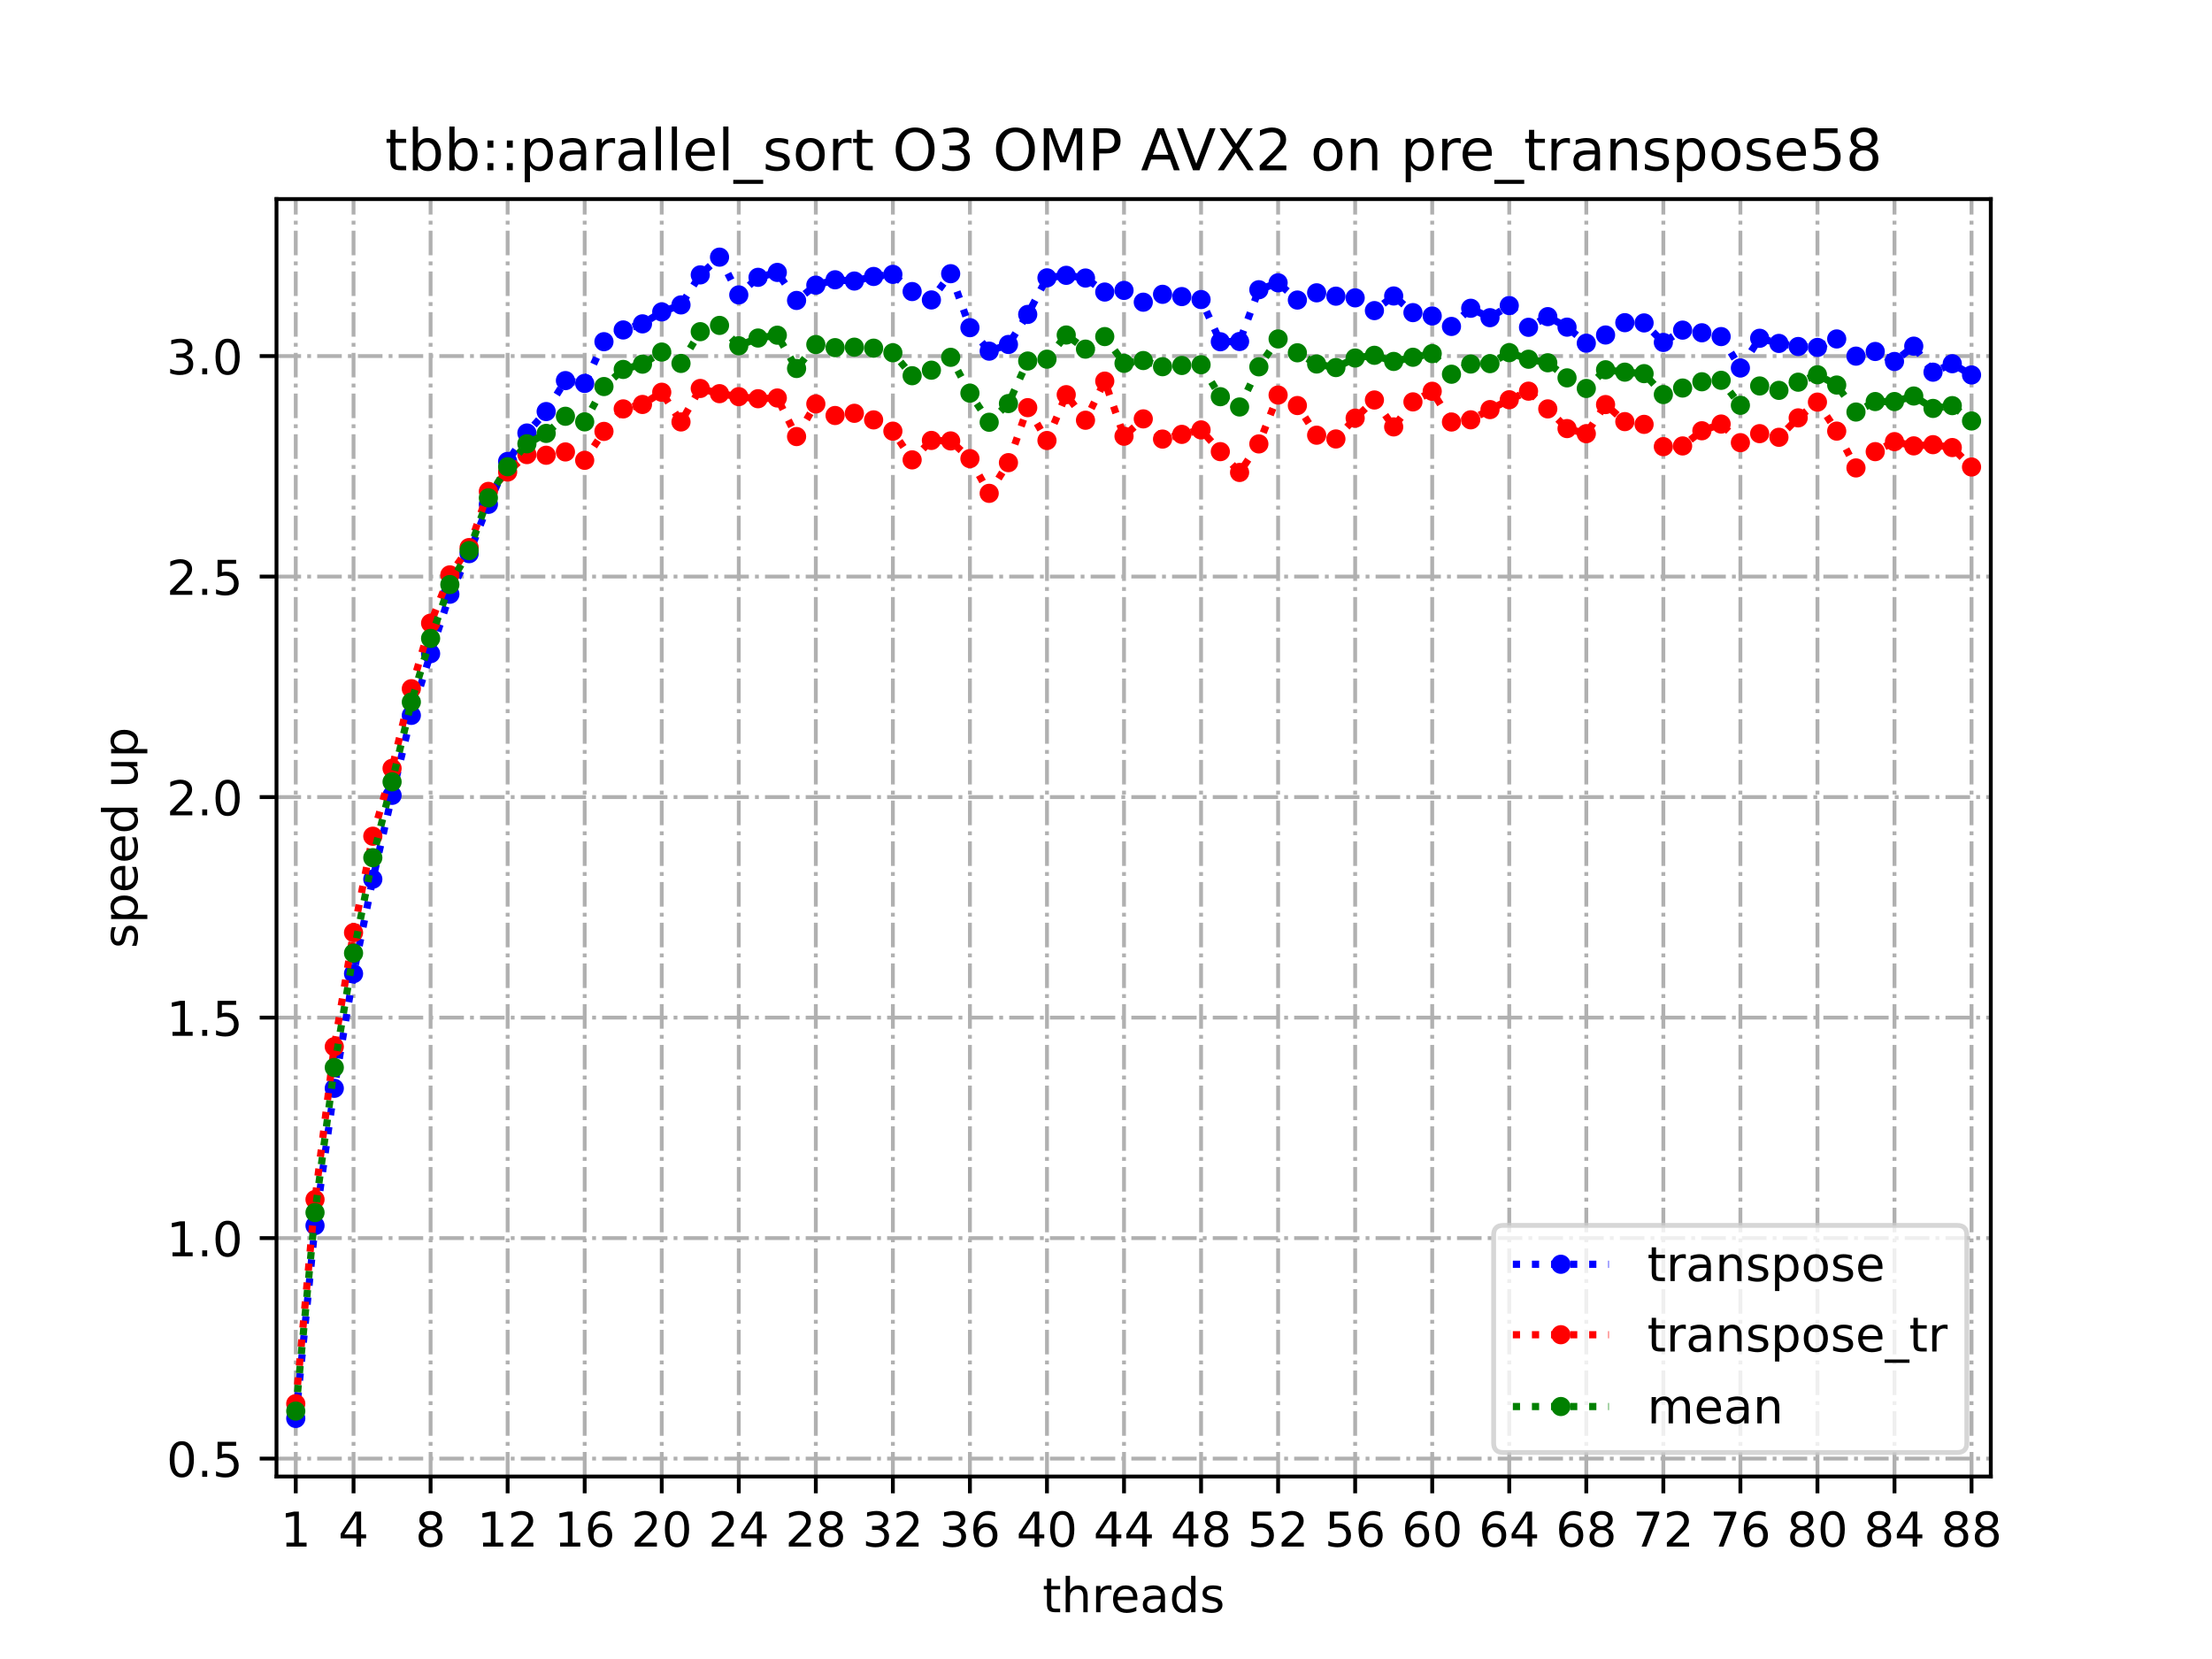 <?xml version="1.0" encoding="utf-8" standalone="no"?>
<!DOCTYPE svg PUBLIC "-//W3C//DTD SVG 1.1//EN"
  "http://www.w3.org/Graphics/SVG/1.1/DTD/svg11.dtd">
<!-- Created with matplotlib (https://matplotlib.org/) -->
<svg height="345.6pt" version="1.1" viewBox="0 0 460.8 345.6" width="460.8pt" xmlns="http://www.w3.org/2000/svg" xmlns:xlink="http://www.w3.org/1999/xlink">
 <defs>
  <style type="text/css">
*{stroke-linecap:butt;stroke-linejoin:round;}
  </style>
 </defs>
 <g id="figure_1">
  <g id="patch_1">
   <path d="M 0 345.6 
L 460.8 345.6 
L 460.8 0 
L 0 0 
z
" style="fill:#ffffff;"/>
  </g>
  <g id="axes_1">
   <g id="patch_2">
    <path d="M 57.6 307.584 
L 414.72 307.584 
L 414.72 41.472 
L 57.6 41.472 
z
" style="fill:#ffffff;"/>
   </g>
   <g id="matplotlib.axis_1">
    <g id="xtick_1">
     <g id="line2d_1">
      <path clip-path="url(#pfdca0922c6)" d="M 61.613 307.584 
L 61.613 41.472 
" style="fill:none;stroke:#b0b0b0;stroke-dasharray:5.12,1.28,0.8,1.28;stroke-dashoffset:0;stroke-width:0.8;"/>
     </g>
     <g id="line2d_2">
      <defs>
       <path d="M 0 0 
L 0 3.5 
" id="m374336e15e" style="stroke:#000000;stroke-width:0.8;"/>
      </defs>
      <g>
       <use style="stroke:#000000;stroke-width:0.8;" x="61.613" xlink:href="#m374336e15e" y="307.584"/>
      </g>
     </g>
     <g id="text_1">
      <!-- 1 -->
      <defs>
       <path d="M 12.406 8.297 
L 28.516 8.297 
L 28.516 63.922 
L 10.984 60.406 
L 10.984 69.391 
L 28.422 72.906 
L 38.281 72.906 
L 38.281 8.297 
L 54.391 8.297 
L 54.391 0 
L 12.406 0 
z
" id="DejaVuSans-49"/>
      </defs>
      <g transform="translate(58.431 322.182)scale(0.1 -0.1)">
       <use xlink:href="#DejaVuSans-49"/>
      </g>
     </g>
    </g>
    <g id="xtick_2">
     <g id="line2d_3">
      <path clip-path="url(#pfdca0922c6)" d="M 73.65 307.584 
L 73.65 41.472 
" style="fill:none;stroke:#b0b0b0;stroke-dasharray:5.12,1.28,0.8,1.28;stroke-dashoffset:0;stroke-width:0.8;"/>
     </g>
     <g id="line2d_4">
      <g>
       <use style="stroke:#000000;stroke-width:0.8;" x="73.65" xlink:href="#m374336e15e" y="307.584"/>
      </g>
     </g>
     <g id="text_2">
      <!-- 4 -->
      <defs>
       <path d="M 37.797 64.312 
L 12.891 25.391 
L 37.797 25.391 
z
M 35.203 72.906 
L 47.609 72.906 
L 47.609 25.391 
L 58.016 25.391 
L 58.016 17.188 
L 47.609 17.188 
L 47.609 0 
L 37.797 0 
L 37.797 17.188 
L 4.891 17.188 
L 4.891 26.703 
z
" id="DejaVuSans-52"/>
      </defs>
      <g transform="translate(70.469 322.182)scale(0.1 -0.1)">
       <use xlink:href="#DejaVuSans-52"/>
      </g>
     </g>
    </g>
    <g id="xtick_3">
     <g id="line2d_5">
      <path clip-path="url(#pfdca0922c6)" d="M 89.701 307.584 
L 89.701 41.472 
" style="fill:none;stroke:#b0b0b0;stroke-dasharray:5.12,1.28,0.8,1.28;stroke-dashoffset:0;stroke-width:0.8;"/>
     </g>
     <g id="line2d_6">
      <g>
       <use style="stroke:#000000;stroke-width:0.8;" x="89.701" xlink:href="#m374336e15e" y="307.584"/>
      </g>
     </g>
     <g id="text_3">
      <!-- 8 -->
      <defs>
       <path d="M 31.781 34.625 
Q 24.75 34.625 20.719 30.859 
Q 16.703 27.094 16.703 20.516 
Q 16.703 13.922 20.719 10.156 
Q 24.75 6.391 31.781 6.391 
Q 38.812 6.391 42.859 10.172 
Q 46.922 13.969 46.922 20.516 
Q 46.922 27.094 42.891 30.859 
Q 38.875 34.625 31.781 34.625 
z
M 21.922 38.812 
Q 15.578 40.375 12.031 44.719 
Q 8.5 49.078 8.5 55.328 
Q 8.5 64.062 14.719 69.141 
Q 20.953 74.219 31.781 74.219 
Q 42.672 74.219 48.875 69.141 
Q 55.078 64.062 55.078 55.328 
Q 55.078 49.078 51.531 44.719 
Q 48 40.375 41.703 38.812 
Q 48.828 37.156 52.797 32.312 
Q 56.781 27.484 56.781 20.516 
Q 56.781 9.906 50.312 4.234 
Q 43.844 -1.422 31.781 -1.422 
Q 19.734 -1.422 13.25 4.234 
Q 6.781 9.906 6.781 20.516 
Q 6.781 27.484 10.781 32.312 
Q 14.797 37.156 21.922 38.812 
z
M 18.312 54.391 
Q 18.312 48.734 21.844 45.562 
Q 25.391 42.391 31.781 42.391 
Q 38.141 42.391 41.719 45.562 
Q 45.312 48.734 45.312 54.391 
Q 45.312 60.062 41.719 63.234 
Q 38.141 66.406 31.781 66.406 
Q 25.391 66.406 21.844 63.234 
Q 18.312 60.062 18.312 54.391 
z
" id="DejaVuSans-56"/>
      </defs>
      <g transform="translate(86.519 322.182)scale(0.1 -0.1)">
       <use xlink:href="#DejaVuSans-56"/>
      </g>
     </g>
    </g>
    <g id="xtick_4">
     <g id="line2d_7">
      <path clip-path="url(#pfdca0922c6)" d="M 105.751 307.584 
L 105.751 41.472 
" style="fill:none;stroke:#b0b0b0;stroke-dasharray:5.12,1.28,0.8,1.28;stroke-dashoffset:0;stroke-width:0.8;"/>
     </g>
     <g id="line2d_8">
      <g>
       <use style="stroke:#000000;stroke-width:0.8;" x="105.751" xlink:href="#m374336e15e" y="307.584"/>
      </g>
     </g>
     <g id="text_4">
      <!-- 12 -->
      <defs>
       <path d="M 19.188 8.297 
L 53.609 8.297 
L 53.609 0 
L 7.328 0 
L 7.328 8.297 
Q 12.938 14.109 22.625 23.891 
Q 32.328 33.688 34.812 36.531 
Q 39.547 41.844 41.422 45.531 
Q 43.312 49.219 43.312 52.781 
Q 43.312 58.594 39.234 62.25 
Q 35.156 65.922 28.609 65.922 
Q 23.969 65.922 18.812 64.312 
Q 13.672 62.703 7.812 59.422 
L 7.812 69.391 
Q 13.766 71.781 18.938 73 
Q 24.125 74.219 28.422 74.219 
Q 39.75 74.219 46.484 68.547 
Q 53.219 62.891 53.219 53.422 
Q 53.219 48.922 51.531 44.891 
Q 49.859 40.875 45.406 35.406 
Q 44.188 33.984 37.641 27.219 
Q 31.109 20.453 19.188 8.297 
z
" id="DejaVuSans-50"/>
      </defs>
      <g transform="translate(99.389 322.182)scale(0.1 -0.1)">
       <use xlink:href="#DejaVuSans-49"/>
       <use x="63.623" xlink:href="#DejaVuSans-50"/>
      </g>
     </g>
    </g>
    <g id="xtick_5">
     <g id="line2d_9">
      <path clip-path="url(#pfdca0922c6)" d="M 121.801 307.584 
L 121.801 41.472 
" style="fill:none;stroke:#b0b0b0;stroke-dasharray:5.12,1.28,0.8,1.28;stroke-dashoffset:0;stroke-width:0.8;"/>
     </g>
     <g id="line2d_10">
      <g>
       <use style="stroke:#000000;stroke-width:0.8;" x="121.801" xlink:href="#m374336e15e" y="307.584"/>
      </g>
     </g>
     <g id="text_5">
      <!-- 16 -->
      <defs>
       <path d="M 33.016 40.375 
Q 26.375 40.375 22.484 35.828 
Q 18.609 31.297 18.609 23.391 
Q 18.609 15.531 22.484 10.953 
Q 26.375 6.391 33.016 6.391 
Q 39.656 6.391 43.531 10.953 
Q 47.406 15.531 47.406 23.391 
Q 47.406 31.297 43.531 35.828 
Q 39.656 40.375 33.016 40.375 
z
M 52.594 71.297 
L 52.594 62.312 
Q 48.875 64.062 45.094 64.984 
Q 41.312 65.922 37.594 65.922 
Q 27.828 65.922 22.672 59.328 
Q 17.531 52.734 16.797 39.406 
Q 19.672 43.656 24.016 45.922 
Q 28.375 48.188 33.594 48.188 
Q 44.578 48.188 50.953 41.516 
Q 57.328 34.859 57.328 23.391 
Q 57.328 12.156 50.688 5.359 
Q 44.047 -1.422 33.016 -1.422 
Q 20.359 -1.422 13.672 8.266 
Q 6.984 17.969 6.984 36.375 
Q 6.984 53.656 15.188 63.938 
Q 23.391 74.219 37.203 74.219 
Q 40.922 74.219 44.703 73.484 
Q 48.484 72.75 52.594 71.297 
z
" id="DejaVuSans-54"/>
      </defs>
      <g transform="translate(115.439 322.182)scale(0.1 -0.1)">
       <use xlink:href="#DejaVuSans-49"/>
       <use x="63.623" xlink:href="#DejaVuSans-54"/>
      </g>
     </g>
    </g>
    <g id="xtick_6">
     <g id="line2d_11">
      <path clip-path="url(#pfdca0922c6)" d="M 137.852 307.584 
L 137.852 41.472 
" style="fill:none;stroke:#b0b0b0;stroke-dasharray:5.12,1.28,0.8,1.28;stroke-dashoffset:0;stroke-width:0.8;"/>
     </g>
     <g id="line2d_12">
      <g>
       <use style="stroke:#000000;stroke-width:0.8;" x="137.852" xlink:href="#m374336e15e" y="307.584"/>
      </g>
     </g>
     <g id="text_6">
      <!-- 20 -->
      <defs>
       <path d="M 31.781 66.406 
Q 24.172 66.406 20.328 58.906 
Q 16.5 51.422 16.5 36.375 
Q 16.5 21.391 20.328 13.891 
Q 24.172 6.391 31.781 6.391 
Q 39.453 6.391 43.281 13.891 
Q 47.125 21.391 47.125 36.375 
Q 47.125 51.422 43.281 58.906 
Q 39.453 66.406 31.781 66.406 
z
M 31.781 74.219 
Q 44.047 74.219 50.516 64.516 
Q 56.984 54.828 56.984 36.375 
Q 56.984 17.969 50.516 8.266 
Q 44.047 -1.422 31.781 -1.422 
Q 19.531 -1.422 13.062 8.266 
Q 6.594 17.969 6.594 36.375 
Q 6.594 54.828 13.062 64.516 
Q 19.531 74.219 31.781 74.219 
z
" id="DejaVuSans-48"/>
      </defs>
      <g transform="translate(131.489 322.182)scale(0.1 -0.1)">
       <use xlink:href="#DejaVuSans-50"/>
       <use x="63.623" xlink:href="#DejaVuSans-48"/>
      </g>
     </g>
    </g>
    <g id="xtick_7">
     <g id="line2d_13">
      <path clip-path="url(#pfdca0922c6)" d="M 153.902 307.584 
L 153.902 41.472 
" style="fill:none;stroke:#b0b0b0;stroke-dasharray:5.12,1.28,0.8,1.28;stroke-dashoffset:0;stroke-width:0.8;"/>
     </g>
     <g id="line2d_14">
      <g>
       <use style="stroke:#000000;stroke-width:0.8;" x="153.902" xlink:href="#m374336e15e" y="307.584"/>
      </g>
     </g>
     <g id="text_7">
      <!-- 24 -->
      <g transform="translate(147.54 322.182)scale(0.1 -0.1)">
       <use xlink:href="#DejaVuSans-50"/>
       <use x="63.623" xlink:href="#DejaVuSans-52"/>
      </g>
     </g>
    </g>
    <g id="xtick_8">
     <g id="line2d_15">
      <path clip-path="url(#pfdca0922c6)" d="M 169.952 307.584 
L 169.952 41.472 
" style="fill:none;stroke:#b0b0b0;stroke-dasharray:5.12,1.28,0.8,1.28;stroke-dashoffset:0;stroke-width:0.8;"/>
     </g>
     <g id="line2d_16">
      <g>
       <use style="stroke:#000000;stroke-width:0.8;" x="169.952" xlink:href="#m374336e15e" y="307.584"/>
      </g>
     </g>
     <g id="text_8">
      <!-- 28 -->
      <g transform="translate(163.59 322.182)scale(0.1 -0.1)">
       <use xlink:href="#DejaVuSans-50"/>
       <use x="63.623" xlink:href="#DejaVuSans-56"/>
      </g>
     </g>
    </g>
    <g id="xtick_9">
     <g id="line2d_17">
      <path clip-path="url(#pfdca0922c6)" d="M 186.003 307.584 
L 186.003 41.472 
" style="fill:none;stroke:#b0b0b0;stroke-dasharray:5.12,1.28,0.8,1.28;stroke-dashoffset:0;stroke-width:0.8;"/>
     </g>
     <g id="line2d_18">
      <g>
       <use style="stroke:#000000;stroke-width:0.8;" x="186.003" xlink:href="#m374336e15e" y="307.584"/>
      </g>
     </g>
     <g id="text_9">
      <!-- 32 -->
      <defs>
       <path d="M 40.578 39.312 
Q 47.656 37.797 51.625 33 
Q 55.609 28.219 55.609 21.188 
Q 55.609 10.406 48.188 4.484 
Q 40.766 -1.422 27.094 -1.422 
Q 22.516 -1.422 17.656 -0.516 
Q 12.797 0.391 7.625 2.203 
L 7.625 11.719 
Q 11.719 9.328 16.594 8.109 
Q 21.484 6.891 26.812 6.891 
Q 36.078 6.891 40.938 10.547 
Q 45.797 14.203 45.797 21.188 
Q 45.797 27.641 41.281 31.266 
Q 36.766 34.906 28.719 34.906 
L 20.219 34.906 
L 20.219 43.016 
L 29.109 43.016 
Q 36.375 43.016 40.234 45.922 
Q 44.094 48.828 44.094 54.297 
Q 44.094 59.906 40.109 62.906 
Q 36.141 65.922 28.719 65.922 
Q 24.656 65.922 20.016 65.031 
Q 15.375 64.156 9.812 62.312 
L 9.812 71.094 
Q 15.438 72.656 20.344 73.438 
Q 25.25 74.219 29.594 74.219 
Q 40.828 74.219 47.359 69.109 
Q 53.906 64.016 53.906 55.328 
Q 53.906 49.266 50.438 45.094 
Q 46.969 40.922 40.578 39.312 
z
" id="DejaVuSans-51"/>
      </defs>
      <g transform="translate(179.64 322.182)scale(0.1 -0.1)">
       <use xlink:href="#DejaVuSans-51"/>
       <use x="63.623" xlink:href="#DejaVuSans-50"/>
      </g>
     </g>
    </g>
    <g id="xtick_10">
     <g id="line2d_19">
      <path clip-path="url(#pfdca0922c6)" d="M 202.053 307.584 
L 202.053 41.472 
" style="fill:none;stroke:#b0b0b0;stroke-dasharray:5.12,1.28,0.8,1.28;stroke-dashoffset:0;stroke-width:0.8;"/>
     </g>
     <g id="line2d_20">
      <g>
       <use style="stroke:#000000;stroke-width:0.8;" x="202.053" xlink:href="#m374336e15e" y="307.584"/>
      </g>
     </g>
     <g id="text_10">
      <!-- 36 -->
      <g transform="translate(195.691 322.182)scale(0.1 -0.1)">
       <use xlink:href="#DejaVuSans-51"/>
       <use x="63.623" xlink:href="#DejaVuSans-54"/>
      </g>
     </g>
    </g>
    <g id="xtick_11">
     <g id="line2d_21">
      <path clip-path="url(#pfdca0922c6)" d="M 218.103 307.584 
L 218.103 41.472 
" style="fill:none;stroke:#b0b0b0;stroke-dasharray:5.12,1.28,0.8,1.28;stroke-dashoffset:0;stroke-width:0.8;"/>
     </g>
     <g id="line2d_22">
      <g>
       <use style="stroke:#000000;stroke-width:0.8;" x="218.103" xlink:href="#m374336e15e" y="307.584"/>
      </g>
     </g>
     <g id="text_11">
      <!-- 40 -->
      <g transform="translate(211.741 322.182)scale(0.1 -0.1)">
       <use xlink:href="#DejaVuSans-52"/>
       <use x="63.623" xlink:href="#DejaVuSans-48"/>
      </g>
     </g>
    </g>
    <g id="xtick_12">
     <g id="line2d_23">
      <path clip-path="url(#pfdca0922c6)" d="M 234.154 307.584 
L 234.154 41.472 
" style="fill:none;stroke:#b0b0b0;stroke-dasharray:5.12,1.28,0.8,1.28;stroke-dashoffset:0;stroke-width:0.8;"/>
     </g>
     <g id="line2d_24">
      <g>
       <use style="stroke:#000000;stroke-width:0.8;" x="234.154" xlink:href="#m374336e15e" y="307.584"/>
      </g>
     </g>
     <g id="text_12">
      <!-- 44 -->
      <g transform="translate(227.791 322.182)scale(0.1 -0.1)">
       <use xlink:href="#DejaVuSans-52"/>
       <use x="63.623" xlink:href="#DejaVuSans-52"/>
      </g>
     </g>
    </g>
    <g id="xtick_13">
     <g id="line2d_25">
      <path clip-path="url(#pfdca0922c6)" d="M 250.204 307.584 
L 250.204 41.472 
" style="fill:none;stroke:#b0b0b0;stroke-dasharray:5.12,1.28,0.8,1.28;stroke-dashoffset:0;stroke-width:0.8;"/>
     </g>
     <g id="line2d_26">
      <g>
       <use style="stroke:#000000;stroke-width:0.8;" x="250.204" xlink:href="#m374336e15e" y="307.584"/>
      </g>
     </g>
     <g id="text_13">
      <!-- 48 -->
      <g transform="translate(243.842 322.182)scale(0.1 -0.1)">
       <use xlink:href="#DejaVuSans-52"/>
       <use x="63.623" xlink:href="#DejaVuSans-56"/>
      </g>
     </g>
    </g>
    <g id="xtick_14">
     <g id="line2d_27">
      <path clip-path="url(#pfdca0922c6)" d="M 266.254 307.584 
L 266.254 41.472 
" style="fill:none;stroke:#b0b0b0;stroke-dasharray:5.12,1.28,0.8,1.28;stroke-dashoffset:0;stroke-width:0.8;"/>
     </g>
     <g id="line2d_28">
      <g>
       <use style="stroke:#000000;stroke-width:0.8;" x="266.254" xlink:href="#m374336e15e" y="307.584"/>
      </g>
     </g>
     <g id="text_14">
      <!-- 52 -->
      <defs>
       <path d="M 10.797 72.906 
L 49.516 72.906 
L 49.516 64.594 
L 19.828 64.594 
L 19.828 46.734 
Q 21.969 47.469 24.109 47.828 
Q 26.266 48.188 28.422 48.188 
Q 40.625 48.188 47.75 41.5 
Q 54.891 34.812 54.891 23.391 
Q 54.891 11.625 47.562 5.094 
Q 40.234 -1.422 26.906 -1.422 
Q 22.312 -1.422 17.547 -0.641 
Q 12.797 0.141 7.719 1.703 
L 7.719 11.625 
Q 12.109 9.234 16.797 8.062 
Q 21.484 6.891 26.703 6.891 
Q 35.156 6.891 40.078 11.328 
Q 45.016 15.766 45.016 23.391 
Q 45.016 31 40.078 35.438 
Q 35.156 39.891 26.703 39.891 
Q 22.75 39.891 18.812 39.016 
Q 14.891 38.141 10.797 36.281 
z
" id="DejaVuSans-53"/>
      </defs>
      <g transform="translate(259.892 322.182)scale(0.1 -0.1)">
       <use xlink:href="#DejaVuSans-53"/>
       <use x="63.623" xlink:href="#DejaVuSans-50"/>
      </g>
     </g>
    </g>
    <g id="xtick_15">
     <g id="line2d_29">
      <path clip-path="url(#pfdca0922c6)" d="M 282.305 307.584 
L 282.305 41.472 
" style="fill:none;stroke:#b0b0b0;stroke-dasharray:5.12,1.28,0.8,1.28;stroke-dashoffset:0;stroke-width:0.8;"/>
     </g>
     <g id="line2d_30">
      <g>
       <use style="stroke:#000000;stroke-width:0.8;" x="282.305" xlink:href="#m374336e15e" y="307.584"/>
      </g>
     </g>
     <g id="text_15">
      <!-- 56 -->
      <g transform="translate(275.942 322.182)scale(0.1 -0.1)">
       <use xlink:href="#DejaVuSans-53"/>
       <use x="63.623" xlink:href="#DejaVuSans-54"/>
      </g>
     </g>
    </g>
    <g id="xtick_16">
     <g id="line2d_31">
      <path clip-path="url(#pfdca0922c6)" d="M 298.355 307.584 
L 298.355 41.472 
" style="fill:none;stroke:#b0b0b0;stroke-dasharray:5.12,1.28,0.8,1.28;stroke-dashoffset:0;stroke-width:0.8;"/>
     </g>
     <g id="line2d_32">
      <g>
       <use style="stroke:#000000;stroke-width:0.8;" x="298.355" xlink:href="#m374336e15e" y="307.584"/>
      </g>
     </g>
     <g id="text_16">
      <!-- 60 -->
      <g transform="translate(291.993 322.182)scale(0.1 -0.1)">
       <use xlink:href="#DejaVuSans-54"/>
       <use x="63.623" xlink:href="#DejaVuSans-48"/>
      </g>
     </g>
    </g>
    <g id="xtick_17">
     <g id="line2d_33">
      <path clip-path="url(#pfdca0922c6)" d="M 314.405 307.584 
L 314.405 41.472 
" style="fill:none;stroke:#b0b0b0;stroke-dasharray:5.12,1.28,0.8,1.28;stroke-dashoffset:0;stroke-width:0.8;"/>
     </g>
     <g id="line2d_34">
      <g>
       <use style="stroke:#000000;stroke-width:0.8;" x="314.405" xlink:href="#m374336e15e" y="307.584"/>
      </g>
     </g>
     <g id="text_17">
      <!-- 64 -->
      <g transform="translate(308.043 322.182)scale(0.1 -0.1)">
       <use xlink:href="#DejaVuSans-54"/>
       <use x="63.623" xlink:href="#DejaVuSans-52"/>
      </g>
     </g>
    </g>
    <g id="xtick_18">
     <g id="line2d_35">
      <path clip-path="url(#pfdca0922c6)" d="M 330.456 307.584 
L 330.456 41.472 
" style="fill:none;stroke:#b0b0b0;stroke-dasharray:5.12,1.28,0.8,1.28;stroke-dashoffset:0;stroke-width:0.8;"/>
     </g>
     <g id="line2d_36">
      <g>
       <use style="stroke:#000000;stroke-width:0.8;" x="330.456" xlink:href="#m374336e15e" y="307.584"/>
      </g>
     </g>
     <g id="text_18">
      <!-- 68 -->
      <g transform="translate(324.093 322.182)scale(0.1 -0.1)">
       <use xlink:href="#DejaVuSans-54"/>
       <use x="63.623" xlink:href="#DejaVuSans-56"/>
      </g>
     </g>
    </g>
    <g id="xtick_19">
     <g id="line2d_37">
      <path clip-path="url(#pfdca0922c6)" d="M 346.506 307.584 
L 346.506 41.472 
" style="fill:none;stroke:#b0b0b0;stroke-dasharray:5.12,1.28,0.8,1.28;stroke-dashoffset:0;stroke-width:0.8;"/>
     </g>
     <g id="line2d_38">
      <g>
       <use style="stroke:#000000;stroke-width:0.8;" x="346.506" xlink:href="#m374336e15e" y="307.584"/>
      </g>
     </g>
     <g id="text_19">
      <!-- 72 -->
      <defs>
       <path d="M 8.203 72.906 
L 55.078 72.906 
L 55.078 68.703 
L 28.609 0 
L 18.312 0 
L 43.219 64.594 
L 8.203 64.594 
z
" id="DejaVuSans-55"/>
      </defs>
      <g transform="translate(340.144 322.182)scale(0.1 -0.1)">
       <use xlink:href="#DejaVuSans-55"/>
       <use x="63.623" xlink:href="#DejaVuSans-50"/>
      </g>
     </g>
    </g>
    <g id="xtick_20">
     <g id="line2d_39">
      <path clip-path="url(#pfdca0922c6)" d="M 362.556 307.584 
L 362.556 41.472 
" style="fill:none;stroke:#b0b0b0;stroke-dasharray:5.12,1.28,0.8,1.28;stroke-dashoffset:0;stroke-width:0.8;"/>
     </g>
     <g id="line2d_40">
      <g>
       <use style="stroke:#000000;stroke-width:0.8;" x="362.556" xlink:href="#m374336e15e" y="307.584"/>
      </g>
     </g>
     <g id="text_20">
      <!-- 76 -->
      <g transform="translate(356.194 322.182)scale(0.1 -0.1)">
       <use xlink:href="#DejaVuSans-55"/>
       <use x="63.623" xlink:href="#DejaVuSans-54"/>
      </g>
     </g>
    </g>
    <g id="xtick_21">
     <g id="line2d_41">
      <path clip-path="url(#pfdca0922c6)" d="M 378.607 307.584 
L 378.607 41.472 
" style="fill:none;stroke:#b0b0b0;stroke-dasharray:5.12,1.28,0.8,1.28;stroke-dashoffset:0;stroke-width:0.8;"/>
     </g>
     <g id="line2d_42">
      <g>
       <use style="stroke:#000000;stroke-width:0.8;" x="378.607" xlink:href="#m374336e15e" y="307.584"/>
      </g>
     </g>
     <g id="text_21">
      <!-- 80 -->
      <g transform="translate(372.244 322.182)scale(0.1 -0.1)">
       <use xlink:href="#DejaVuSans-56"/>
       <use x="63.623" xlink:href="#DejaVuSans-48"/>
      </g>
     </g>
    </g>
    <g id="xtick_22">
     <g id="line2d_43">
      <path clip-path="url(#pfdca0922c6)" d="M 394.657 307.584 
L 394.657 41.472 
" style="fill:none;stroke:#b0b0b0;stroke-dasharray:5.12,1.28,0.8,1.28;stroke-dashoffset:0;stroke-width:0.8;"/>
     </g>
     <g id="line2d_44">
      <g>
       <use style="stroke:#000000;stroke-width:0.8;" x="394.657" xlink:href="#m374336e15e" y="307.584"/>
      </g>
     </g>
     <g id="text_22">
      <!-- 84 -->
      <g transform="translate(388.295 322.182)scale(0.1 -0.1)">
       <use xlink:href="#DejaVuSans-56"/>
       <use x="63.623" xlink:href="#DejaVuSans-52"/>
      </g>
     </g>
    </g>
    <g id="xtick_23">
     <g id="line2d_45">
      <path clip-path="url(#pfdca0922c6)" d="M 410.707 307.584 
L 410.707 41.472 
" style="fill:none;stroke:#b0b0b0;stroke-dasharray:5.12,1.28,0.8,1.28;stroke-dashoffset:0;stroke-width:0.8;"/>
     </g>
     <g id="line2d_46">
      <g>
       <use style="stroke:#000000;stroke-width:0.8;" x="410.707" xlink:href="#m374336e15e" y="307.584"/>
      </g>
     </g>
     <g id="text_23">
      <!-- 88 -->
      <g transform="translate(404.345 322.182)scale(0.1 -0.1)">
       <use xlink:href="#DejaVuSans-56"/>
       <use x="63.623" xlink:href="#DejaVuSans-56"/>
      </g>
     </g>
    </g>
    <g id="text_24">
     <!-- threads -->
     <defs>
      <path d="M 18.312 70.219 
L 18.312 54.688 
L 36.812 54.688 
L 36.812 47.703 
L 18.312 47.703 
L 18.312 18.016 
Q 18.312 11.328 20.141 9.422 
Q 21.969 7.516 27.594 7.516 
L 36.812 7.516 
L 36.812 0 
L 27.594 0 
Q 17.188 0 13.234 3.875 
Q 9.281 7.766 9.281 18.016 
L 9.281 47.703 
L 2.688 47.703 
L 2.688 54.688 
L 9.281 54.688 
L 9.281 70.219 
z
" id="DejaVuSans-116"/>
      <path d="M 54.891 33.016 
L 54.891 0 
L 45.906 0 
L 45.906 32.719 
Q 45.906 40.484 42.875 44.328 
Q 39.844 48.188 33.797 48.188 
Q 26.516 48.188 22.312 43.547 
Q 18.109 38.922 18.109 30.906 
L 18.109 0 
L 9.078 0 
L 9.078 75.984 
L 18.109 75.984 
L 18.109 46.188 
Q 21.344 51.125 25.703 53.562 
Q 30.078 56 35.797 56 
Q 45.219 56 50.047 50.172 
Q 54.891 44.344 54.891 33.016 
z
" id="DejaVuSans-104"/>
      <path d="M 41.109 46.297 
Q 39.594 47.172 37.812 47.578 
Q 36.031 48 33.891 48 
Q 26.266 48 22.188 43.047 
Q 18.109 38.094 18.109 28.812 
L 18.109 0 
L 9.078 0 
L 9.078 54.688 
L 18.109 54.688 
L 18.109 46.188 
Q 20.953 51.172 25.484 53.578 
Q 30.031 56 36.531 56 
Q 37.453 56 38.578 55.875 
Q 39.703 55.766 41.062 55.516 
z
" id="DejaVuSans-114"/>
      <path d="M 56.203 29.594 
L 56.203 25.203 
L 14.891 25.203 
Q 15.484 15.922 20.484 11.062 
Q 25.484 6.203 34.422 6.203 
Q 39.594 6.203 44.453 7.469 
Q 49.312 8.734 54.109 11.281 
L 54.109 2.781 
Q 49.266 0.734 44.188 -0.344 
Q 39.109 -1.422 33.891 -1.422 
Q 20.797 -1.422 13.156 6.188 
Q 5.516 13.812 5.516 26.812 
Q 5.516 40.234 12.766 48.109 
Q 20.016 56 32.328 56 
Q 43.359 56 49.781 48.891 
Q 56.203 41.797 56.203 29.594 
z
M 47.219 32.234 
Q 47.125 39.594 43.094 43.984 
Q 39.062 48.391 32.422 48.391 
Q 24.906 48.391 20.391 44.141 
Q 15.875 39.891 15.188 32.172 
z
" id="DejaVuSans-101"/>
      <path d="M 34.281 27.484 
Q 23.391 27.484 19.188 25 
Q 14.984 22.516 14.984 16.5 
Q 14.984 11.719 18.141 8.906 
Q 21.297 6.109 26.703 6.109 
Q 34.188 6.109 38.703 11.406 
Q 43.219 16.703 43.219 25.484 
L 43.219 27.484 
z
M 52.203 31.203 
L 52.203 0 
L 43.219 0 
L 43.219 8.297 
Q 40.141 3.328 35.547 0.953 
Q 30.953 -1.422 24.312 -1.422 
Q 15.922 -1.422 10.953 3.297 
Q 6 8.016 6 15.922 
Q 6 25.141 12.172 29.828 
Q 18.359 34.516 30.609 34.516 
L 43.219 34.516 
L 43.219 35.406 
Q 43.219 41.609 39.141 45 
Q 35.062 48.391 27.688 48.391 
Q 23 48.391 18.547 47.266 
Q 14.109 46.141 10.016 43.891 
L 10.016 52.203 
Q 14.938 54.109 19.578 55.047 
Q 24.219 56 28.609 56 
Q 40.484 56 46.344 49.844 
Q 52.203 43.703 52.203 31.203 
z
" id="DejaVuSans-97"/>
      <path d="M 45.406 46.391 
L 45.406 75.984 
L 54.391 75.984 
L 54.391 0 
L 45.406 0 
L 45.406 8.203 
Q 42.578 3.328 38.25 0.953 
Q 33.938 -1.422 27.875 -1.422 
Q 17.969 -1.422 11.734 6.484 
Q 5.516 14.406 5.516 27.297 
Q 5.516 40.188 11.734 48.094 
Q 17.969 56 27.875 56 
Q 33.938 56 38.25 53.625 
Q 42.578 51.266 45.406 46.391 
z
M 14.797 27.297 
Q 14.797 17.391 18.875 11.75 
Q 22.953 6.109 30.078 6.109 
Q 37.203 6.109 41.297 11.75 
Q 45.406 17.391 45.406 27.297 
Q 45.406 37.203 41.297 42.844 
Q 37.203 48.484 30.078 48.484 
Q 22.953 48.484 18.875 42.844 
Q 14.797 37.203 14.797 27.297 
z
" id="DejaVuSans-100"/>
      <path d="M 44.281 53.078 
L 44.281 44.578 
Q 40.484 46.531 36.375 47.5 
Q 32.281 48.484 27.875 48.484 
Q 21.188 48.484 17.844 46.438 
Q 14.5 44.391 14.5 40.281 
Q 14.5 37.156 16.891 35.375 
Q 19.281 33.594 26.516 31.984 
L 29.594 31.297 
Q 39.156 29.25 43.188 25.516 
Q 47.219 21.781 47.219 15.094 
Q 47.219 7.469 41.188 3.016 
Q 35.156 -1.422 24.609 -1.422 
Q 20.219 -1.422 15.453 -0.562 
Q 10.688 0.297 5.422 2 
L 5.422 11.281 
Q 10.406 8.688 15.234 7.391 
Q 20.062 6.109 24.812 6.109 
Q 31.156 6.109 34.562 8.281 
Q 37.984 10.453 37.984 14.406 
Q 37.984 18.062 35.516 20.016 
Q 33.062 21.969 24.703 23.781 
L 21.578 24.516 
Q 13.234 26.266 9.516 29.906 
Q 5.812 33.547 5.812 39.891 
Q 5.812 47.609 11.281 51.797 
Q 16.75 56 26.812 56 
Q 31.781 56 36.172 55.266 
Q 40.578 54.547 44.281 53.078 
z
" id="DejaVuSans-115"/>
     </defs>
     <g transform="translate(217.169 335.861)scale(0.1 -0.1)">
      <use xlink:href="#DejaVuSans-116"/>
      <use x="39.209" xlink:href="#DejaVuSans-104"/>
      <use x="102.588" xlink:href="#DejaVuSans-114"/>
      <use x="141.451" xlink:href="#DejaVuSans-101"/>
      <use x="202.975" xlink:href="#DejaVuSans-97"/>
      <use x="264.254" xlink:href="#DejaVuSans-100"/>
      <use x="327.73" xlink:href="#DejaVuSans-115"/>
     </g>
    </g>
   </g>
   <g id="matplotlib.axis_2">
    <g id="ytick_1">
     <g id="line2d_47">
      <path clip-path="url(#pfdca0922c6)" d="M 57.6 303.85 
L 414.72 303.85 
" style="fill:none;stroke:#b0b0b0;stroke-dasharray:5.12,1.28,0.8,1.28;stroke-dashoffset:0;stroke-width:0.8;"/>
     </g>
     <g id="line2d_48">
      <defs>
       <path d="M 0 0 
L -3.5 0 
" id="m30d0268116" style="stroke:#000000;stroke-width:0.8;"/>
      </defs>
      <g>
       <use style="stroke:#000000;stroke-width:0.8;" x="57.6" xlink:href="#m30d0268116" y="303.85"/>
      </g>
     </g>
     <g id="text_25">
      <!-- 0.5 -->
      <defs>
       <path d="M 10.688 12.406 
L 21 12.406 
L 21 0 
L 10.688 0 
z
" id="DejaVuSans-46"/>
      </defs>
      <g transform="translate(34.697 307.649)scale(0.1 -0.1)">
       <use xlink:href="#DejaVuSans-48"/>
       <use x="63.623" xlink:href="#DejaVuSans-46"/>
       <use x="95.41" xlink:href="#DejaVuSans-53"/>
      </g>
     </g>
    </g>
    <g id="ytick_2">
     <g id="line2d_49">
      <path clip-path="url(#pfdca0922c6)" d="M 57.6 257.916 
L 414.72 257.916 
" style="fill:none;stroke:#b0b0b0;stroke-dasharray:5.12,1.28,0.8,1.28;stroke-dashoffset:0;stroke-width:0.8;"/>
     </g>
     <g id="line2d_50">
      <g>
       <use style="stroke:#000000;stroke-width:0.8;" x="57.6" xlink:href="#m30d0268116" y="257.916"/>
      </g>
     </g>
     <g id="text_26">
      <!-- 1.0 -->
      <g transform="translate(34.697 261.715)scale(0.1 -0.1)">
       <use xlink:href="#DejaVuSans-49"/>
       <use x="63.623" xlink:href="#DejaVuSans-46"/>
       <use x="95.41" xlink:href="#DejaVuSans-48"/>
      </g>
     </g>
    </g>
    <g id="ytick_3">
     <g id="line2d_51">
      <path clip-path="url(#pfdca0922c6)" d="M 57.6 211.982 
L 414.72 211.982 
" style="fill:none;stroke:#b0b0b0;stroke-dasharray:5.12,1.28,0.8,1.28;stroke-dashoffset:0;stroke-width:0.8;"/>
     </g>
     <g id="line2d_52">
      <g>
       <use style="stroke:#000000;stroke-width:0.8;" x="57.6" xlink:href="#m30d0268116" y="211.982"/>
      </g>
     </g>
     <g id="text_27">
      <!-- 1.5 -->
      <g transform="translate(34.697 215.781)scale(0.1 -0.1)">
       <use xlink:href="#DejaVuSans-49"/>
       <use x="63.623" xlink:href="#DejaVuSans-46"/>
       <use x="95.41" xlink:href="#DejaVuSans-53"/>
      </g>
     </g>
    </g>
    <g id="ytick_4">
     <g id="line2d_53">
      <path clip-path="url(#pfdca0922c6)" d="M 57.6 166.048 
L 414.72 166.048 
" style="fill:none;stroke:#b0b0b0;stroke-dasharray:5.12,1.28,0.8,1.28;stroke-dashoffset:0;stroke-width:0.8;"/>
     </g>
     <g id="line2d_54">
      <g>
       <use style="stroke:#000000;stroke-width:0.8;" x="57.6" xlink:href="#m30d0268116" y="166.048"/>
      </g>
     </g>
     <g id="text_28">
      <!-- 2.0 -->
      <g transform="translate(34.697 169.847)scale(0.1 -0.1)">
       <use xlink:href="#DejaVuSans-50"/>
       <use x="63.623" xlink:href="#DejaVuSans-46"/>
       <use x="95.41" xlink:href="#DejaVuSans-48"/>
      </g>
     </g>
    </g>
    <g id="ytick_5">
     <g id="line2d_55">
      <path clip-path="url(#pfdca0922c6)" d="M 57.6 120.114 
L 414.72 120.114 
" style="fill:none;stroke:#b0b0b0;stroke-dasharray:5.12,1.28,0.8,1.28;stroke-dashoffset:0;stroke-width:0.8;"/>
     </g>
     <g id="line2d_56">
      <g>
       <use style="stroke:#000000;stroke-width:0.8;" x="57.6" xlink:href="#m30d0268116" y="120.114"/>
      </g>
     </g>
     <g id="text_29">
      <!-- 2.5 -->
      <g transform="translate(34.697 123.913)scale(0.1 -0.1)">
       <use xlink:href="#DejaVuSans-50"/>
       <use x="63.623" xlink:href="#DejaVuSans-46"/>
       <use x="95.41" xlink:href="#DejaVuSans-53"/>
      </g>
     </g>
    </g>
    <g id="ytick_6">
     <g id="line2d_57">
      <path clip-path="url(#pfdca0922c6)" d="M 57.6 74.18 
L 414.72 74.18 
" style="fill:none;stroke:#b0b0b0;stroke-dasharray:5.12,1.28,0.8,1.28;stroke-dashoffset:0;stroke-width:0.8;"/>
     </g>
     <g id="line2d_58">
      <g>
       <use style="stroke:#000000;stroke-width:0.8;" x="57.6" xlink:href="#m30d0268116" y="74.18"/>
      </g>
     </g>
     <g id="text_30">
      <!-- 3.0 -->
      <g transform="translate(34.697 77.979)scale(0.1 -0.1)">
       <use xlink:href="#DejaVuSans-51"/>
       <use x="63.623" xlink:href="#DejaVuSans-46"/>
       <use x="95.41" xlink:href="#DejaVuSans-48"/>
      </g>
     </g>
    </g>
    <g id="text_31">
     <!-- speed up -->
     <defs>
      <path d="M 18.109 8.203 
L 18.109 -20.797 
L 9.078 -20.797 
L 9.078 54.688 
L 18.109 54.688 
L 18.109 46.391 
Q 20.953 51.266 25.266 53.625 
Q 29.594 56 35.594 56 
Q 45.562 56 51.781 48.094 
Q 58.016 40.188 58.016 27.297 
Q 58.016 14.406 51.781 6.484 
Q 45.562 -1.422 35.594 -1.422 
Q 29.594 -1.422 25.266 0.953 
Q 20.953 3.328 18.109 8.203 
z
M 48.688 27.297 
Q 48.688 37.203 44.609 42.844 
Q 40.531 48.484 33.406 48.484 
Q 26.266 48.484 22.188 42.844 
Q 18.109 37.203 18.109 27.297 
Q 18.109 17.391 22.188 11.75 
Q 26.266 6.109 33.406 6.109 
Q 40.531 6.109 44.609 11.75 
Q 48.688 17.391 48.688 27.297 
z
" id="DejaVuSans-112"/>
      <path id="DejaVuSans-32"/>
      <path d="M 8.5 21.578 
L 8.5 54.688 
L 17.484 54.688 
L 17.484 21.922 
Q 17.484 14.156 20.5 10.266 
Q 23.531 6.391 29.594 6.391 
Q 36.859 6.391 41.078 11.031 
Q 45.312 15.672 45.312 23.688 
L 45.312 54.688 
L 54.297 54.688 
L 54.297 0 
L 45.312 0 
L 45.312 8.406 
Q 42.047 3.422 37.719 1 
Q 33.406 -1.422 27.688 -1.422 
Q 18.266 -1.422 13.375 4.438 
Q 8.5 10.297 8.5 21.578 
z
M 31.109 56 
z
" id="DejaVuSans-117"/>
     </defs>
     <g transform="translate(28.617 197.566)rotate(-90)scale(0.1 -0.1)">
      <use xlink:href="#DejaVuSans-115"/>
      <use x="52.1" xlink:href="#DejaVuSans-112"/>
      <use x="115.576" xlink:href="#DejaVuSans-101"/>
      <use x="177.1" xlink:href="#DejaVuSans-101"/>
      <use x="238.623" xlink:href="#DejaVuSans-100"/>
      <use x="302.1" xlink:href="#DejaVuSans-32"/>
      <use x="333.887" xlink:href="#DejaVuSans-117"/>
      <use x="397.266" xlink:href="#DejaVuSans-112"/>
     </g>
    </g>
   </g>
   <g id="line2d_59">
    <path clip-path="url(#pfdca0922c6)" d="M 61.613 295.488 
L 65.625 255.311 
L 69.638 226.718 
L 73.65 202.83 
L 77.663 183.149 
L 81.676 165.685 
L 85.688 149.023 
L 89.701 136.17 
L 93.713 123.788 
L 97.726 115.334 
L 101.738 105.066 
L 105.751 96.126 
L 109.764 90.204 
L 113.776 85.736 
L 117.789 79.287 
L 121.801 79.872 
L 125.814 71.182 
L 129.827 68.736 
L 133.839 67.466 
L 137.852 64.973 
L 141.864 63.518 
L 145.877 57.264 
L 149.889 53.568 
L 153.902 61.436 
L 157.915 57.773 
L 161.927 56.75 
L 165.94 62.589 
L 169.952 59.402 
L 173.965 58.286 
L 177.978 58.545 
L 181.99 57.593 
L 186.003 57.158 
L 190.015 60.737 
L 194.028 62.483 
L 198.04 57.018 
L 202.053 68.259 
L 206.066 73.153 
L 210.078 71.759 
L 214.091 65.499 
L 218.103 57.882 
L 222.116 57.357 
L 226.129 57.917 
L 230.141 60.839 
L 234.154 60.499 
L 238.166 62.953 
L 242.179 61.312 
L 246.191 61.784 
L 250.204 62.404 
L 254.217 71.193 
L 258.229 71.141 
L 262.242 60.357 
L 266.254 58.915 
L 270.267 62.507 
L 274.28 61.001 
L 278.292 61.699 
L 282.305 62.052 
L 286.317 64.706 
L 290.33 61.657 
L 294.342 65.125 
L 298.355 65.822 
L 302.368 68.004 
L 306.38 64.218 
L 310.393 66.179 
L 314.405 63.653 
L 318.418 68.184 
L 322.431 65.962 
L 326.443 68.151 
L 330.456 71.499 
L 334.468 69.785 
L 338.481 67.219 
L 342.493 67.271 
L 346.506 71.338 
L 350.519 68.771 
L 354.531 69.324 
L 358.544 70.118 
L 362.556 76.658 
L 366.569 70.47 
L 370.582 71.539 
L 374.594 72.183 
L 378.607 72.375 
L 382.619 70.61 
L 386.632 74.19 
L 390.644 73.219 
L 394.657 75.301 
L 398.67 72.11 
L 402.682 77.532 
L 406.695 75.766 
L 410.707 78.113 
" style="fill:none;stroke:#0000ff;stroke-dasharray:1.5,2.475;stroke-dashoffset:0;stroke-width:1.5;"/>
    <defs>
     <path d="M 0 1.5 
C 0.398 1.5 0.779 1.342 1.061 1.061 
C 1.342 0.779 1.5 0.398 1.5 0 
C 1.5 -0.398 1.342 -0.779 1.061 -1.061 
C 0.779 -1.342 0.398 -1.5 0 -1.5 
C -0.398 -1.5 -0.779 -1.342 -1.061 -1.061 
C -1.342 -0.779 -1.5 -0.398 -1.5 0 
C -1.5 0.398 -1.342 0.779 -1.061 1.061 
C -0.779 1.342 -0.398 1.5 0 1.5 
z
" id="mf118c07e8d" style="stroke:#0000ff;"/>
    </defs>
    <g clip-path="url(#pfdca0922c6)">
     <use style="fill:#0000ff;stroke:#0000ff;" x="61.613" xlink:href="#mf118c07e8d" y="295.488"/>
     <use style="fill:#0000ff;stroke:#0000ff;" x="65.625" xlink:href="#mf118c07e8d" y="255.311"/>
     <use style="fill:#0000ff;stroke:#0000ff;" x="69.638" xlink:href="#mf118c07e8d" y="226.718"/>
     <use style="fill:#0000ff;stroke:#0000ff;" x="73.65" xlink:href="#mf118c07e8d" y="202.83"/>
     <use style="fill:#0000ff;stroke:#0000ff;" x="77.663" xlink:href="#mf118c07e8d" y="183.149"/>
     <use style="fill:#0000ff;stroke:#0000ff;" x="81.676" xlink:href="#mf118c07e8d" y="165.685"/>
     <use style="fill:#0000ff;stroke:#0000ff;" x="85.688" xlink:href="#mf118c07e8d" y="149.023"/>
     <use style="fill:#0000ff;stroke:#0000ff;" x="89.701" xlink:href="#mf118c07e8d" y="136.17"/>
     <use style="fill:#0000ff;stroke:#0000ff;" x="93.713" xlink:href="#mf118c07e8d" y="123.788"/>
     <use style="fill:#0000ff;stroke:#0000ff;" x="97.726" xlink:href="#mf118c07e8d" y="115.334"/>
     <use style="fill:#0000ff;stroke:#0000ff;" x="101.738" xlink:href="#mf118c07e8d" y="105.066"/>
     <use style="fill:#0000ff;stroke:#0000ff;" x="105.751" xlink:href="#mf118c07e8d" y="96.126"/>
     <use style="fill:#0000ff;stroke:#0000ff;" x="109.764" xlink:href="#mf118c07e8d" y="90.204"/>
     <use style="fill:#0000ff;stroke:#0000ff;" x="113.776" xlink:href="#mf118c07e8d" y="85.736"/>
     <use style="fill:#0000ff;stroke:#0000ff;" x="117.789" xlink:href="#mf118c07e8d" y="79.287"/>
     <use style="fill:#0000ff;stroke:#0000ff;" x="121.801" xlink:href="#mf118c07e8d" y="79.872"/>
     <use style="fill:#0000ff;stroke:#0000ff;" x="125.814" xlink:href="#mf118c07e8d" y="71.182"/>
     <use style="fill:#0000ff;stroke:#0000ff;" x="129.827" xlink:href="#mf118c07e8d" y="68.736"/>
     <use style="fill:#0000ff;stroke:#0000ff;" x="133.839" xlink:href="#mf118c07e8d" y="67.466"/>
     <use style="fill:#0000ff;stroke:#0000ff;" x="137.852" xlink:href="#mf118c07e8d" y="64.973"/>
     <use style="fill:#0000ff;stroke:#0000ff;" x="141.864" xlink:href="#mf118c07e8d" y="63.518"/>
     <use style="fill:#0000ff;stroke:#0000ff;" x="145.877" xlink:href="#mf118c07e8d" y="57.264"/>
     <use style="fill:#0000ff;stroke:#0000ff;" x="149.889" xlink:href="#mf118c07e8d" y="53.568"/>
     <use style="fill:#0000ff;stroke:#0000ff;" x="153.902" xlink:href="#mf118c07e8d" y="61.436"/>
     <use style="fill:#0000ff;stroke:#0000ff;" x="157.915" xlink:href="#mf118c07e8d" y="57.773"/>
     <use style="fill:#0000ff;stroke:#0000ff;" x="161.927" xlink:href="#mf118c07e8d" y="56.75"/>
     <use style="fill:#0000ff;stroke:#0000ff;" x="165.94" xlink:href="#mf118c07e8d" y="62.589"/>
     <use style="fill:#0000ff;stroke:#0000ff;" x="169.952" xlink:href="#mf118c07e8d" y="59.402"/>
     <use style="fill:#0000ff;stroke:#0000ff;" x="173.965" xlink:href="#mf118c07e8d" y="58.286"/>
     <use style="fill:#0000ff;stroke:#0000ff;" x="177.978" xlink:href="#mf118c07e8d" y="58.545"/>
     <use style="fill:#0000ff;stroke:#0000ff;" x="181.99" xlink:href="#mf118c07e8d" y="57.593"/>
     <use style="fill:#0000ff;stroke:#0000ff;" x="186.003" xlink:href="#mf118c07e8d" y="57.158"/>
     <use style="fill:#0000ff;stroke:#0000ff;" x="190.015" xlink:href="#mf118c07e8d" y="60.737"/>
     <use style="fill:#0000ff;stroke:#0000ff;" x="194.028" xlink:href="#mf118c07e8d" y="62.483"/>
     <use style="fill:#0000ff;stroke:#0000ff;" x="198.04" xlink:href="#mf118c07e8d" y="57.018"/>
     <use style="fill:#0000ff;stroke:#0000ff;" x="202.053" xlink:href="#mf118c07e8d" y="68.259"/>
     <use style="fill:#0000ff;stroke:#0000ff;" x="206.066" xlink:href="#mf118c07e8d" y="73.153"/>
     <use style="fill:#0000ff;stroke:#0000ff;" x="210.078" xlink:href="#mf118c07e8d" y="71.759"/>
     <use style="fill:#0000ff;stroke:#0000ff;" x="214.091" xlink:href="#mf118c07e8d" y="65.499"/>
     <use style="fill:#0000ff;stroke:#0000ff;" x="218.103" xlink:href="#mf118c07e8d" y="57.882"/>
     <use style="fill:#0000ff;stroke:#0000ff;" x="222.116" xlink:href="#mf118c07e8d" y="57.357"/>
     <use style="fill:#0000ff;stroke:#0000ff;" x="226.129" xlink:href="#mf118c07e8d" y="57.917"/>
     <use style="fill:#0000ff;stroke:#0000ff;" x="230.141" xlink:href="#mf118c07e8d" y="60.839"/>
     <use style="fill:#0000ff;stroke:#0000ff;" x="234.154" xlink:href="#mf118c07e8d" y="60.499"/>
     <use style="fill:#0000ff;stroke:#0000ff;" x="238.166" xlink:href="#mf118c07e8d" y="62.953"/>
     <use style="fill:#0000ff;stroke:#0000ff;" x="242.179" xlink:href="#mf118c07e8d" y="61.312"/>
     <use style="fill:#0000ff;stroke:#0000ff;" x="246.191" xlink:href="#mf118c07e8d" y="61.784"/>
     <use style="fill:#0000ff;stroke:#0000ff;" x="250.204" xlink:href="#mf118c07e8d" y="62.404"/>
     <use style="fill:#0000ff;stroke:#0000ff;" x="254.217" xlink:href="#mf118c07e8d" y="71.193"/>
     <use style="fill:#0000ff;stroke:#0000ff;" x="258.229" xlink:href="#mf118c07e8d" y="71.141"/>
     <use style="fill:#0000ff;stroke:#0000ff;" x="262.242" xlink:href="#mf118c07e8d" y="60.357"/>
     <use style="fill:#0000ff;stroke:#0000ff;" x="266.254" xlink:href="#mf118c07e8d" y="58.915"/>
     <use style="fill:#0000ff;stroke:#0000ff;" x="270.267" xlink:href="#mf118c07e8d" y="62.507"/>
     <use style="fill:#0000ff;stroke:#0000ff;" x="274.28" xlink:href="#mf118c07e8d" y="61.001"/>
     <use style="fill:#0000ff;stroke:#0000ff;" x="278.292" xlink:href="#mf118c07e8d" y="61.699"/>
     <use style="fill:#0000ff;stroke:#0000ff;" x="282.305" xlink:href="#mf118c07e8d" y="62.052"/>
     <use style="fill:#0000ff;stroke:#0000ff;" x="286.317" xlink:href="#mf118c07e8d" y="64.706"/>
     <use style="fill:#0000ff;stroke:#0000ff;" x="290.33" xlink:href="#mf118c07e8d" y="61.657"/>
     <use style="fill:#0000ff;stroke:#0000ff;" x="294.342" xlink:href="#mf118c07e8d" y="65.125"/>
     <use style="fill:#0000ff;stroke:#0000ff;" x="298.355" xlink:href="#mf118c07e8d" y="65.822"/>
     <use style="fill:#0000ff;stroke:#0000ff;" x="302.368" xlink:href="#mf118c07e8d" y="68.004"/>
     <use style="fill:#0000ff;stroke:#0000ff;" x="306.38" xlink:href="#mf118c07e8d" y="64.218"/>
     <use style="fill:#0000ff;stroke:#0000ff;" x="310.393" xlink:href="#mf118c07e8d" y="66.179"/>
     <use style="fill:#0000ff;stroke:#0000ff;" x="314.405" xlink:href="#mf118c07e8d" y="63.653"/>
     <use style="fill:#0000ff;stroke:#0000ff;" x="318.418" xlink:href="#mf118c07e8d" y="68.184"/>
     <use style="fill:#0000ff;stroke:#0000ff;" x="322.431" xlink:href="#mf118c07e8d" y="65.962"/>
     <use style="fill:#0000ff;stroke:#0000ff;" x="326.443" xlink:href="#mf118c07e8d" y="68.151"/>
     <use style="fill:#0000ff;stroke:#0000ff;" x="330.456" xlink:href="#mf118c07e8d" y="71.499"/>
     <use style="fill:#0000ff;stroke:#0000ff;" x="334.468" xlink:href="#mf118c07e8d" y="69.785"/>
     <use style="fill:#0000ff;stroke:#0000ff;" x="338.481" xlink:href="#mf118c07e8d" y="67.219"/>
     <use style="fill:#0000ff;stroke:#0000ff;" x="342.493" xlink:href="#mf118c07e8d" y="67.271"/>
     <use style="fill:#0000ff;stroke:#0000ff;" x="346.506" xlink:href="#mf118c07e8d" y="71.338"/>
     <use style="fill:#0000ff;stroke:#0000ff;" x="350.519" xlink:href="#mf118c07e8d" y="68.771"/>
     <use style="fill:#0000ff;stroke:#0000ff;" x="354.531" xlink:href="#mf118c07e8d" y="69.324"/>
     <use style="fill:#0000ff;stroke:#0000ff;" x="358.544" xlink:href="#mf118c07e8d" y="70.118"/>
     <use style="fill:#0000ff;stroke:#0000ff;" x="362.556" xlink:href="#mf118c07e8d" y="76.658"/>
     <use style="fill:#0000ff;stroke:#0000ff;" x="366.569" xlink:href="#mf118c07e8d" y="70.47"/>
     <use style="fill:#0000ff;stroke:#0000ff;" x="370.582" xlink:href="#mf118c07e8d" y="71.539"/>
     <use style="fill:#0000ff;stroke:#0000ff;" x="374.594" xlink:href="#mf118c07e8d" y="72.183"/>
     <use style="fill:#0000ff;stroke:#0000ff;" x="378.607" xlink:href="#mf118c07e8d" y="72.375"/>
     <use style="fill:#0000ff;stroke:#0000ff;" x="382.619" xlink:href="#mf118c07e8d" y="70.61"/>
     <use style="fill:#0000ff;stroke:#0000ff;" x="386.632" xlink:href="#mf118c07e8d" y="74.19"/>
     <use style="fill:#0000ff;stroke:#0000ff;" x="390.644" xlink:href="#mf118c07e8d" y="73.219"/>
     <use style="fill:#0000ff;stroke:#0000ff;" x="394.657" xlink:href="#mf118c07e8d" y="75.301"/>
     <use style="fill:#0000ff;stroke:#0000ff;" x="398.67" xlink:href="#mf118c07e8d" y="72.11"/>
     <use style="fill:#0000ff;stroke:#0000ff;" x="402.682" xlink:href="#mf118c07e8d" y="77.532"/>
     <use style="fill:#0000ff;stroke:#0000ff;" x="406.695" xlink:href="#mf118c07e8d" y="75.766"/>
     <use style="fill:#0000ff;stroke:#0000ff;" x="410.707" xlink:href="#mf118c07e8d" y="78.113"/>
    </g>
   </g>
   <g id="line2d_60">
    <path clip-path="url(#pfdca0922c6)" d="M 61.613 292.418 
L 65.625 249.879 
L 69.638 218.042 
L 73.65 194.279 
L 77.663 174.199 
L 81.676 160.065 
L 85.688 143.474 
L 89.701 129.816 
L 93.713 119.762 
L 97.726 114.07 
L 101.738 102.368 
L 105.751 98.329 
L 109.764 94.7 
L 113.776 94.837 
L 117.789 94.147 
L 121.801 95.893 
L 125.814 89.868 
L 129.827 85.181 
L 133.839 84.256 
L 137.852 81.711 
L 141.864 87.9 
L 145.877 80.925 
L 149.889 82.008 
L 153.902 82.628 
L 157.915 83.061 
L 161.927 82.909 
L 165.94 90.945 
L 169.952 84.144 
L 173.965 86.558 
L 177.978 86.099 
L 181.99 87.47 
L 186.003 89.818 
L 190.015 95.8 
L 194.028 91.748 
L 198.04 91.852 
L 202.053 95.539 
L 206.066 102.773 
L 210.078 96.377 
L 214.091 84.921 
L 218.103 91.765 
L 222.116 82.218 
L 226.129 87.543 
L 230.141 79.396 
L 234.154 90.874 
L 238.166 87.261 
L 242.179 91.468 
L 246.191 90.488 
L 250.204 89.557 
L 254.217 94.085 
L 258.229 98.421 
L 262.242 92.476 
L 266.254 82.298 
L 270.267 84.481 
L 274.28 90.66 
L 278.292 91.445 
L 282.305 87.108 
L 286.317 83.326 
L 290.33 88.932 
L 294.342 83.72 
L 298.355 81.51 
L 302.368 87.914 
L 306.38 87.456 
L 310.393 85.326 
L 314.405 83.275 
L 318.418 81.487 
L 322.431 85.18 
L 326.443 89.283 
L 330.456 90.346 
L 334.468 84.279 
L 338.481 87.832 
L 342.493 88.403 
L 346.506 93.045 
L 350.519 92.898 
L 354.531 89.736 
L 358.544 88.335 
L 362.556 92.213 
L 366.569 90.337 
L 370.582 91.095 
L 374.594 87.053 
L 378.607 83.767 
L 382.619 89.809 
L 386.632 97.479 
L 390.644 94.086 
L 394.657 92.001 
L 398.67 92.884 
L 402.682 92.633 
L 406.695 93.235 
L 410.707 97.286 
" style="fill:none;stroke:#ff0000;stroke-dasharray:1.5,2.475;stroke-dashoffset:0;stroke-width:1.5;"/>
    <defs>
     <path d="M 0 1.5 
C 0.398 1.5 0.779 1.342 1.061 1.061 
C 1.342 0.779 1.5 0.398 1.5 0 
C 1.5 -0.398 1.342 -0.779 1.061 -1.061 
C 0.779 -1.342 0.398 -1.5 0 -1.5 
C -0.398 -1.5 -0.779 -1.342 -1.061 -1.061 
C -1.342 -0.779 -1.5 -0.398 -1.5 0 
C -1.5 0.398 -1.342 0.779 -1.061 1.061 
C -0.779 1.342 -0.398 1.5 0 1.5 
z
" id="m4434c7b3a1" style="stroke:#ff0000;"/>
    </defs>
    <g clip-path="url(#pfdca0922c6)">
     <use style="fill:#ff0000;stroke:#ff0000;" x="61.613" xlink:href="#m4434c7b3a1" y="292.418"/>
     <use style="fill:#ff0000;stroke:#ff0000;" x="65.625" xlink:href="#m4434c7b3a1" y="249.879"/>
     <use style="fill:#ff0000;stroke:#ff0000;" x="69.638" xlink:href="#m4434c7b3a1" y="218.042"/>
     <use style="fill:#ff0000;stroke:#ff0000;" x="73.65" xlink:href="#m4434c7b3a1" y="194.279"/>
     <use style="fill:#ff0000;stroke:#ff0000;" x="77.663" xlink:href="#m4434c7b3a1" y="174.199"/>
     <use style="fill:#ff0000;stroke:#ff0000;" x="81.676" xlink:href="#m4434c7b3a1" y="160.065"/>
     <use style="fill:#ff0000;stroke:#ff0000;" x="85.688" xlink:href="#m4434c7b3a1" y="143.474"/>
     <use style="fill:#ff0000;stroke:#ff0000;" x="89.701" xlink:href="#m4434c7b3a1" y="129.816"/>
     <use style="fill:#ff0000;stroke:#ff0000;" x="93.713" xlink:href="#m4434c7b3a1" y="119.762"/>
     <use style="fill:#ff0000;stroke:#ff0000;" x="97.726" xlink:href="#m4434c7b3a1" y="114.07"/>
     <use style="fill:#ff0000;stroke:#ff0000;" x="101.738" xlink:href="#m4434c7b3a1" y="102.368"/>
     <use style="fill:#ff0000;stroke:#ff0000;" x="105.751" xlink:href="#m4434c7b3a1" y="98.329"/>
     <use style="fill:#ff0000;stroke:#ff0000;" x="109.764" xlink:href="#m4434c7b3a1" y="94.7"/>
     <use style="fill:#ff0000;stroke:#ff0000;" x="113.776" xlink:href="#m4434c7b3a1" y="94.837"/>
     <use style="fill:#ff0000;stroke:#ff0000;" x="117.789" xlink:href="#m4434c7b3a1" y="94.147"/>
     <use style="fill:#ff0000;stroke:#ff0000;" x="121.801" xlink:href="#m4434c7b3a1" y="95.893"/>
     <use style="fill:#ff0000;stroke:#ff0000;" x="125.814" xlink:href="#m4434c7b3a1" y="89.868"/>
     <use style="fill:#ff0000;stroke:#ff0000;" x="129.827" xlink:href="#m4434c7b3a1" y="85.181"/>
     <use style="fill:#ff0000;stroke:#ff0000;" x="133.839" xlink:href="#m4434c7b3a1" y="84.256"/>
     <use style="fill:#ff0000;stroke:#ff0000;" x="137.852" xlink:href="#m4434c7b3a1" y="81.711"/>
     <use style="fill:#ff0000;stroke:#ff0000;" x="141.864" xlink:href="#m4434c7b3a1" y="87.9"/>
     <use style="fill:#ff0000;stroke:#ff0000;" x="145.877" xlink:href="#m4434c7b3a1" y="80.925"/>
     <use style="fill:#ff0000;stroke:#ff0000;" x="149.889" xlink:href="#m4434c7b3a1" y="82.008"/>
     <use style="fill:#ff0000;stroke:#ff0000;" x="153.902" xlink:href="#m4434c7b3a1" y="82.628"/>
     <use style="fill:#ff0000;stroke:#ff0000;" x="157.915" xlink:href="#m4434c7b3a1" y="83.061"/>
     <use style="fill:#ff0000;stroke:#ff0000;" x="161.927" xlink:href="#m4434c7b3a1" y="82.909"/>
     <use style="fill:#ff0000;stroke:#ff0000;" x="165.94" xlink:href="#m4434c7b3a1" y="90.945"/>
     <use style="fill:#ff0000;stroke:#ff0000;" x="169.952" xlink:href="#m4434c7b3a1" y="84.144"/>
     <use style="fill:#ff0000;stroke:#ff0000;" x="173.965" xlink:href="#m4434c7b3a1" y="86.558"/>
     <use style="fill:#ff0000;stroke:#ff0000;" x="177.978" xlink:href="#m4434c7b3a1" y="86.099"/>
     <use style="fill:#ff0000;stroke:#ff0000;" x="181.99" xlink:href="#m4434c7b3a1" y="87.47"/>
     <use style="fill:#ff0000;stroke:#ff0000;" x="186.003" xlink:href="#m4434c7b3a1" y="89.818"/>
     <use style="fill:#ff0000;stroke:#ff0000;" x="190.015" xlink:href="#m4434c7b3a1" y="95.8"/>
     <use style="fill:#ff0000;stroke:#ff0000;" x="194.028" xlink:href="#m4434c7b3a1" y="91.748"/>
     <use style="fill:#ff0000;stroke:#ff0000;" x="198.04" xlink:href="#m4434c7b3a1" y="91.852"/>
     <use style="fill:#ff0000;stroke:#ff0000;" x="202.053" xlink:href="#m4434c7b3a1" y="95.539"/>
     <use style="fill:#ff0000;stroke:#ff0000;" x="206.066" xlink:href="#m4434c7b3a1" y="102.773"/>
     <use style="fill:#ff0000;stroke:#ff0000;" x="210.078" xlink:href="#m4434c7b3a1" y="96.377"/>
     <use style="fill:#ff0000;stroke:#ff0000;" x="214.091" xlink:href="#m4434c7b3a1" y="84.921"/>
     <use style="fill:#ff0000;stroke:#ff0000;" x="218.103" xlink:href="#m4434c7b3a1" y="91.765"/>
     <use style="fill:#ff0000;stroke:#ff0000;" x="222.116" xlink:href="#m4434c7b3a1" y="82.218"/>
     <use style="fill:#ff0000;stroke:#ff0000;" x="226.129" xlink:href="#m4434c7b3a1" y="87.543"/>
     <use style="fill:#ff0000;stroke:#ff0000;" x="230.141" xlink:href="#m4434c7b3a1" y="79.396"/>
     <use style="fill:#ff0000;stroke:#ff0000;" x="234.154" xlink:href="#m4434c7b3a1" y="90.874"/>
     <use style="fill:#ff0000;stroke:#ff0000;" x="238.166" xlink:href="#m4434c7b3a1" y="87.261"/>
     <use style="fill:#ff0000;stroke:#ff0000;" x="242.179" xlink:href="#m4434c7b3a1" y="91.468"/>
     <use style="fill:#ff0000;stroke:#ff0000;" x="246.191" xlink:href="#m4434c7b3a1" y="90.488"/>
     <use style="fill:#ff0000;stroke:#ff0000;" x="250.204" xlink:href="#m4434c7b3a1" y="89.557"/>
     <use style="fill:#ff0000;stroke:#ff0000;" x="254.217" xlink:href="#m4434c7b3a1" y="94.085"/>
     <use style="fill:#ff0000;stroke:#ff0000;" x="258.229" xlink:href="#m4434c7b3a1" y="98.421"/>
     <use style="fill:#ff0000;stroke:#ff0000;" x="262.242" xlink:href="#m4434c7b3a1" y="92.476"/>
     <use style="fill:#ff0000;stroke:#ff0000;" x="266.254" xlink:href="#m4434c7b3a1" y="82.298"/>
     <use style="fill:#ff0000;stroke:#ff0000;" x="270.267" xlink:href="#m4434c7b3a1" y="84.481"/>
     <use style="fill:#ff0000;stroke:#ff0000;" x="274.28" xlink:href="#m4434c7b3a1" y="90.66"/>
     <use style="fill:#ff0000;stroke:#ff0000;" x="278.292" xlink:href="#m4434c7b3a1" y="91.445"/>
     <use style="fill:#ff0000;stroke:#ff0000;" x="282.305" xlink:href="#m4434c7b3a1" y="87.108"/>
     <use style="fill:#ff0000;stroke:#ff0000;" x="286.317" xlink:href="#m4434c7b3a1" y="83.326"/>
     <use style="fill:#ff0000;stroke:#ff0000;" x="290.33" xlink:href="#m4434c7b3a1" y="88.932"/>
     <use style="fill:#ff0000;stroke:#ff0000;" x="294.342" xlink:href="#m4434c7b3a1" y="83.72"/>
     <use style="fill:#ff0000;stroke:#ff0000;" x="298.355" xlink:href="#m4434c7b3a1" y="81.51"/>
     <use style="fill:#ff0000;stroke:#ff0000;" x="302.368" xlink:href="#m4434c7b3a1" y="87.914"/>
     <use style="fill:#ff0000;stroke:#ff0000;" x="306.38" xlink:href="#m4434c7b3a1" y="87.456"/>
     <use style="fill:#ff0000;stroke:#ff0000;" x="310.393" xlink:href="#m4434c7b3a1" y="85.326"/>
     <use style="fill:#ff0000;stroke:#ff0000;" x="314.405" xlink:href="#m4434c7b3a1" y="83.275"/>
     <use style="fill:#ff0000;stroke:#ff0000;" x="318.418" xlink:href="#m4434c7b3a1" y="81.487"/>
     <use style="fill:#ff0000;stroke:#ff0000;" x="322.431" xlink:href="#m4434c7b3a1" y="85.18"/>
     <use style="fill:#ff0000;stroke:#ff0000;" x="326.443" xlink:href="#m4434c7b3a1" y="89.283"/>
     <use style="fill:#ff0000;stroke:#ff0000;" x="330.456" xlink:href="#m4434c7b3a1" y="90.346"/>
     <use style="fill:#ff0000;stroke:#ff0000;" x="334.468" xlink:href="#m4434c7b3a1" y="84.279"/>
     <use style="fill:#ff0000;stroke:#ff0000;" x="338.481" xlink:href="#m4434c7b3a1" y="87.832"/>
     <use style="fill:#ff0000;stroke:#ff0000;" x="342.493" xlink:href="#m4434c7b3a1" y="88.403"/>
     <use style="fill:#ff0000;stroke:#ff0000;" x="346.506" xlink:href="#m4434c7b3a1" y="93.045"/>
     <use style="fill:#ff0000;stroke:#ff0000;" x="350.519" xlink:href="#m4434c7b3a1" y="92.898"/>
     <use style="fill:#ff0000;stroke:#ff0000;" x="354.531" xlink:href="#m4434c7b3a1" y="89.736"/>
     <use style="fill:#ff0000;stroke:#ff0000;" x="358.544" xlink:href="#m4434c7b3a1" y="88.335"/>
     <use style="fill:#ff0000;stroke:#ff0000;" x="362.556" xlink:href="#m4434c7b3a1" y="92.213"/>
     <use style="fill:#ff0000;stroke:#ff0000;" x="366.569" xlink:href="#m4434c7b3a1" y="90.337"/>
     <use style="fill:#ff0000;stroke:#ff0000;" x="370.582" xlink:href="#m4434c7b3a1" y="91.095"/>
     <use style="fill:#ff0000;stroke:#ff0000;" x="374.594" xlink:href="#m4434c7b3a1" y="87.053"/>
     <use style="fill:#ff0000;stroke:#ff0000;" x="378.607" xlink:href="#m4434c7b3a1" y="83.767"/>
     <use style="fill:#ff0000;stroke:#ff0000;" x="382.619" xlink:href="#m4434c7b3a1" y="89.809"/>
     <use style="fill:#ff0000;stroke:#ff0000;" x="386.632" xlink:href="#m4434c7b3a1" y="97.479"/>
     <use style="fill:#ff0000;stroke:#ff0000;" x="390.644" xlink:href="#m4434c7b3a1" y="94.086"/>
     <use style="fill:#ff0000;stroke:#ff0000;" x="394.657" xlink:href="#m4434c7b3a1" y="92.001"/>
     <use style="fill:#ff0000;stroke:#ff0000;" x="398.67" xlink:href="#m4434c7b3a1" y="92.884"/>
     <use style="fill:#ff0000;stroke:#ff0000;" x="402.682" xlink:href="#m4434c7b3a1" y="92.633"/>
     <use style="fill:#ff0000;stroke:#ff0000;" x="406.695" xlink:href="#m4434c7b3a1" y="93.235"/>
     <use style="fill:#ff0000;stroke:#ff0000;" x="410.707" xlink:href="#m4434c7b3a1" y="97.286"/>
    </g>
   </g>
   <g id="line2d_61">
    <path clip-path="url(#pfdca0922c6)" d="M 61.613 293.953 
L 65.625 252.595 
L 69.638 222.38 
L 73.65 198.554 
L 77.663 178.674 
L 81.676 162.875 
L 85.688 146.249 
L 89.701 132.993 
L 93.713 121.775 
L 97.726 114.702 
L 101.738 103.717 
L 105.751 97.227 
L 109.764 92.452 
L 113.776 90.287 
L 117.789 86.717 
L 121.801 87.883 
L 125.814 80.525 
L 129.827 76.958 
L 133.839 75.861 
L 137.852 73.342 
L 141.864 75.709 
L 145.877 69.094 
L 149.889 67.788 
L 153.902 72.032 
L 157.915 70.417 
L 161.927 69.829 
L 165.94 76.767 
L 169.952 71.773 
L 173.965 72.422 
L 177.978 72.322 
L 181.99 72.531 
L 186.003 73.488 
L 190.015 78.269 
L 194.028 77.116 
L 198.04 74.435 
L 202.053 81.899 
L 206.066 87.963 
L 210.078 84.068 
L 214.091 75.21 
L 218.103 74.823 
L 222.116 69.787 
L 226.129 72.73 
L 230.141 70.117 
L 234.154 75.687 
L 238.166 75.107 
L 242.179 76.39 
L 246.191 76.136 
L 250.204 75.981 
L 254.217 82.639 
L 258.229 84.781 
L 262.242 76.417 
L 266.254 70.607 
L 270.267 73.494 
L 274.28 75.831 
L 278.292 76.572 
L 282.305 74.58 
L 286.317 74.016 
L 290.33 75.294 
L 294.342 74.423 
L 298.355 73.666 
L 302.368 77.959 
L 306.38 75.837 
L 310.393 75.753 
L 314.405 73.464 
L 318.418 74.835 
L 322.431 75.571 
L 326.443 78.717 
L 330.456 80.923 
L 334.468 77.032 
L 338.481 77.526 
L 342.493 77.837 
L 346.506 82.191 
L 350.519 80.834 
L 354.531 79.53 
L 358.544 79.226 
L 362.556 84.435 
L 366.569 80.403 
L 370.582 81.317 
L 374.594 79.618 
L 378.607 78.071 
L 382.619 80.21 
L 386.632 85.835 
L 390.644 83.653 
L 394.657 83.651 
L 398.67 82.497 
L 402.682 85.082 
L 406.695 84.501 
L 410.707 87.7 
" style="fill:none;stroke:#008000;stroke-dasharray:1.5,2.475;stroke-dashoffset:0;stroke-width:1.5;"/>
    <defs>
     <path d="M 0 1.5 
C 0.398 1.5 0.779 1.342 1.061 1.061 
C 1.342 0.779 1.5 0.398 1.5 0 
C 1.5 -0.398 1.342 -0.779 1.061 -1.061 
C 0.779 -1.342 0.398 -1.5 0 -1.5 
C -0.398 -1.5 -0.779 -1.342 -1.061 -1.061 
C -1.342 -0.779 -1.5 -0.398 -1.5 0 
C -1.5 0.398 -1.342 0.779 -1.061 1.061 
C -0.779 1.342 -0.398 1.5 0 1.5 
z
" id="mda7df9131e" style="stroke:#008000;"/>
    </defs>
    <g clip-path="url(#pfdca0922c6)">
     <use style="fill:#008000;stroke:#008000;" x="61.613" xlink:href="#mda7df9131e" y="293.953"/>
     <use style="fill:#008000;stroke:#008000;" x="65.625" xlink:href="#mda7df9131e" y="252.595"/>
     <use style="fill:#008000;stroke:#008000;" x="69.638" xlink:href="#mda7df9131e" y="222.38"/>
     <use style="fill:#008000;stroke:#008000;" x="73.65" xlink:href="#mda7df9131e" y="198.554"/>
     <use style="fill:#008000;stroke:#008000;" x="77.663" xlink:href="#mda7df9131e" y="178.674"/>
     <use style="fill:#008000;stroke:#008000;" x="81.676" xlink:href="#mda7df9131e" y="162.875"/>
     <use style="fill:#008000;stroke:#008000;" x="85.688" xlink:href="#mda7df9131e" y="146.249"/>
     <use style="fill:#008000;stroke:#008000;" x="89.701" xlink:href="#mda7df9131e" y="132.993"/>
     <use style="fill:#008000;stroke:#008000;" x="93.713" xlink:href="#mda7df9131e" y="121.775"/>
     <use style="fill:#008000;stroke:#008000;" x="97.726" xlink:href="#mda7df9131e" y="114.702"/>
     <use style="fill:#008000;stroke:#008000;" x="101.738" xlink:href="#mda7df9131e" y="103.717"/>
     <use style="fill:#008000;stroke:#008000;" x="105.751" xlink:href="#mda7df9131e" y="97.227"/>
     <use style="fill:#008000;stroke:#008000;" x="109.764" xlink:href="#mda7df9131e" y="92.452"/>
     <use style="fill:#008000;stroke:#008000;" x="113.776" xlink:href="#mda7df9131e" y="90.287"/>
     <use style="fill:#008000;stroke:#008000;" x="117.789" xlink:href="#mda7df9131e" y="86.717"/>
     <use style="fill:#008000;stroke:#008000;" x="121.801" xlink:href="#mda7df9131e" y="87.883"/>
     <use style="fill:#008000;stroke:#008000;" x="125.814" xlink:href="#mda7df9131e" y="80.525"/>
     <use style="fill:#008000;stroke:#008000;" x="129.827" xlink:href="#mda7df9131e" y="76.958"/>
     <use style="fill:#008000;stroke:#008000;" x="133.839" xlink:href="#mda7df9131e" y="75.861"/>
     <use style="fill:#008000;stroke:#008000;" x="137.852" xlink:href="#mda7df9131e" y="73.342"/>
     <use style="fill:#008000;stroke:#008000;" x="141.864" xlink:href="#mda7df9131e" y="75.709"/>
     <use style="fill:#008000;stroke:#008000;" x="145.877" xlink:href="#mda7df9131e" y="69.094"/>
     <use style="fill:#008000;stroke:#008000;" x="149.889" xlink:href="#mda7df9131e" y="67.788"/>
     <use style="fill:#008000;stroke:#008000;" x="153.902" xlink:href="#mda7df9131e" y="72.032"/>
     <use style="fill:#008000;stroke:#008000;" x="157.915" xlink:href="#mda7df9131e" y="70.417"/>
     <use style="fill:#008000;stroke:#008000;" x="161.927" xlink:href="#mda7df9131e" y="69.829"/>
     <use style="fill:#008000;stroke:#008000;" x="165.94" xlink:href="#mda7df9131e" y="76.767"/>
     <use style="fill:#008000;stroke:#008000;" x="169.952" xlink:href="#mda7df9131e" y="71.773"/>
     <use style="fill:#008000;stroke:#008000;" x="173.965" xlink:href="#mda7df9131e" y="72.422"/>
     <use style="fill:#008000;stroke:#008000;" x="177.978" xlink:href="#mda7df9131e" y="72.322"/>
     <use style="fill:#008000;stroke:#008000;" x="181.99" xlink:href="#mda7df9131e" y="72.531"/>
     <use style="fill:#008000;stroke:#008000;" x="186.003" xlink:href="#mda7df9131e" y="73.488"/>
     <use style="fill:#008000;stroke:#008000;" x="190.015" xlink:href="#mda7df9131e" y="78.269"/>
     <use style="fill:#008000;stroke:#008000;" x="194.028" xlink:href="#mda7df9131e" y="77.116"/>
     <use style="fill:#008000;stroke:#008000;" x="198.04" xlink:href="#mda7df9131e" y="74.435"/>
     <use style="fill:#008000;stroke:#008000;" x="202.053" xlink:href="#mda7df9131e" y="81.899"/>
     <use style="fill:#008000;stroke:#008000;" x="206.066" xlink:href="#mda7df9131e" y="87.963"/>
     <use style="fill:#008000;stroke:#008000;" x="210.078" xlink:href="#mda7df9131e" y="84.068"/>
     <use style="fill:#008000;stroke:#008000;" x="214.091" xlink:href="#mda7df9131e" y="75.21"/>
     <use style="fill:#008000;stroke:#008000;" x="218.103" xlink:href="#mda7df9131e" y="74.823"/>
     <use style="fill:#008000;stroke:#008000;" x="222.116" xlink:href="#mda7df9131e" y="69.787"/>
     <use style="fill:#008000;stroke:#008000;" x="226.129" xlink:href="#mda7df9131e" y="72.73"/>
     <use style="fill:#008000;stroke:#008000;" x="230.141" xlink:href="#mda7df9131e" y="70.117"/>
     <use style="fill:#008000;stroke:#008000;" x="234.154" xlink:href="#mda7df9131e" y="75.687"/>
     <use style="fill:#008000;stroke:#008000;" x="238.166" xlink:href="#mda7df9131e" y="75.107"/>
     <use style="fill:#008000;stroke:#008000;" x="242.179" xlink:href="#mda7df9131e" y="76.39"/>
     <use style="fill:#008000;stroke:#008000;" x="246.191" xlink:href="#mda7df9131e" y="76.136"/>
     <use style="fill:#008000;stroke:#008000;" x="250.204" xlink:href="#mda7df9131e" y="75.981"/>
     <use style="fill:#008000;stroke:#008000;" x="254.217" xlink:href="#mda7df9131e" y="82.639"/>
     <use style="fill:#008000;stroke:#008000;" x="258.229" xlink:href="#mda7df9131e" y="84.781"/>
     <use style="fill:#008000;stroke:#008000;" x="262.242" xlink:href="#mda7df9131e" y="76.417"/>
     <use style="fill:#008000;stroke:#008000;" x="266.254" xlink:href="#mda7df9131e" y="70.607"/>
     <use style="fill:#008000;stroke:#008000;" x="270.267" xlink:href="#mda7df9131e" y="73.494"/>
     <use style="fill:#008000;stroke:#008000;" x="274.28" xlink:href="#mda7df9131e" y="75.831"/>
     <use style="fill:#008000;stroke:#008000;" x="278.292" xlink:href="#mda7df9131e" y="76.572"/>
     <use style="fill:#008000;stroke:#008000;" x="282.305" xlink:href="#mda7df9131e" y="74.58"/>
     <use style="fill:#008000;stroke:#008000;" x="286.317" xlink:href="#mda7df9131e" y="74.016"/>
     <use style="fill:#008000;stroke:#008000;" x="290.33" xlink:href="#mda7df9131e" y="75.294"/>
     <use style="fill:#008000;stroke:#008000;" x="294.342" xlink:href="#mda7df9131e" y="74.423"/>
     <use style="fill:#008000;stroke:#008000;" x="298.355" xlink:href="#mda7df9131e" y="73.666"/>
     <use style="fill:#008000;stroke:#008000;" x="302.368" xlink:href="#mda7df9131e" y="77.959"/>
     <use style="fill:#008000;stroke:#008000;" x="306.38" xlink:href="#mda7df9131e" y="75.837"/>
     <use style="fill:#008000;stroke:#008000;" x="310.393" xlink:href="#mda7df9131e" y="75.753"/>
     <use style="fill:#008000;stroke:#008000;" x="314.405" xlink:href="#mda7df9131e" y="73.464"/>
     <use style="fill:#008000;stroke:#008000;" x="318.418" xlink:href="#mda7df9131e" y="74.835"/>
     <use style="fill:#008000;stroke:#008000;" x="322.431" xlink:href="#mda7df9131e" y="75.571"/>
     <use style="fill:#008000;stroke:#008000;" x="326.443" xlink:href="#mda7df9131e" y="78.717"/>
     <use style="fill:#008000;stroke:#008000;" x="330.456" xlink:href="#mda7df9131e" y="80.923"/>
     <use style="fill:#008000;stroke:#008000;" x="334.468" xlink:href="#mda7df9131e" y="77.032"/>
     <use style="fill:#008000;stroke:#008000;" x="338.481" xlink:href="#mda7df9131e" y="77.526"/>
     <use style="fill:#008000;stroke:#008000;" x="342.493" xlink:href="#mda7df9131e" y="77.837"/>
     <use style="fill:#008000;stroke:#008000;" x="346.506" xlink:href="#mda7df9131e" y="82.191"/>
     <use style="fill:#008000;stroke:#008000;" x="350.519" xlink:href="#mda7df9131e" y="80.834"/>
     <use style="fill:#008000;stroke:#008000;" x="354.531" xlink:href="#mda7df9131e" y="79.53"/>
     <use style="fill:#008000;stroke:#008000;" x="358.544" xlink:href="#mda7df9131e" y="79.226"/>
     <use style="fill:#008000;stroke:#008000;" x="362.556" xlink:href="#mda7df9131e" y="84.435"/>
     <use style="fill:#008000;stroke:#008000;" x="366.569" xlink:href="#mda7df9131e" y="80.403"/>
     <use style="fill:#008000;stroke:#008000;" x="370.582" xlink:href="#mda7df9131e" y="81.317"/>
     <use style="fill:#008000;stroke:#008000;" x="374.594" xlink:href="#mda7df9131e" y="79.618"/>
     <use style="fill:#008000;stroke:#008000;" x="378.607" xlink:href="#mda7df9131e" y="78.071"/>
     <use style="fill:#008000;stroke:#008000;" x="382.619" xlink:href="#mda7df9131e" y="80.21"/>
     <use style="fill:#008000;stroke:#008000;" x="386.632" xlink:href="#mda7df9131e" y="85.835"/>
     <use style="fill:#008000;stroke:#008000;" x="390.644" xlink:href="#mda7df9131e" y="83.653"/>
     <use style="fill:#008000;stroke:#008000;" x="394.657" xlink:href="#mda7df9131e" y="83.651"/>
     <use style="fill:#008000;stroke:#008000;" x="398.67" xlink:href="#mda7df9131e" y="82.497"/>
     <use style="fill:#008000;stroke:#008000;" x="402.682" xlink:href="#mda7df9131e" y="85.082"/>
     <use style="fill:#008000;stroke:#008000;" x="406.695" xlink:href="#mda7df9131e" y="84.501"/>
     <use style="fill:#008000;stroke:#008000;" x="410.707" xlink:href="#mda7df9131e" y="87.7"/>
    </g>
   </g>
   <g id="patch_3">
    <path d="M 57.6 307.584 
L 57.6 41.472 
" style="fill:none;stroke:#000000;stroke-linecap:square;stroke-linejoin:miter;stroke-width:0.8;"/>
   </g>
   <g id="patch_4">
    <path d="M 414.72 307.584 
L 414.72 41.472 
" style="fill:none;stroke:#000000;stroke-linecap:square;stroke-linejoin:miter;stroke-width:0.8;"/>
   </g>
   <g id="patch_5">
    <path d="M 57.6 307.584 
L 414.72 307.584 
" style="fill:none;stroke:#000000;stroke-linecap:square;stroke-linejoin:miter;stroke-width:0.8;"/>
   </g>
   <g id="patch_6">
    <path d="M 57.6 41.472 
L 414.72 41.472 
" style="fill:none;stroke:#000000;stroke-linecap:square;stroke-linejoin:miter;stroke-width:0.8;"/>
   </g>
   <g id="text_32">
    <!-- tbb::parallel_sort O3 OMP AVX2 on pre_transpose58 -->
    <defs>
     <path d="M 48.688 27.297 
Q 48.688 37.203 44.609 42.844 
Q 40.531 48.484 33.406 48.484 
Q 26.266 48.484 22.188 42.844 
Q 18.109 37.203 18.109 27.297 
Q 18.109 17.391 22.188 11.75 
Q 26.266 6.109 33.406 6.109 
Q 40.531 6.109 44.609 11.75 
Q 48.688 17.391 48.688 27.297 
z
M 18.109 46.391 
Q 20.953 51.266 25.266 53.625 
Q 29.594 56 35.594 56 
Q 45.562 56 51.781 48.094 
Q 58.016 40.188 58.016 27.297 
Q 58.016 14.406 51.781 6.484 
Q 45.562 -1.422 35.594 -1.422 
Q 29.594 -1.422 25.266 0.953 
Q 20.953 3.328 18.109 8.203 
L 18.109 0 
L 9.078 0 
L 9.078 75.984 
L 18.109 75.984 
z
" id="DejaVuSans-98"/>
     <path d="M 11.719 12.406 
L 22.016 12.406 
L 22.016 0 
L 11.719 0 
z
M 11.719 51.703 
L 22.016 51.703 
L 22.016 39.312 
L 11.719 39.312 
z
" id="DejaVuSans-58"/>
     <path d="M 9.422 75.984 
L 18.406 75.984 
L 18.406 0 
L 9.422 0 
z
" id="DejaVuSans-108"/>
     <path d="M 50.984 -16.609 
L 50.984 -23.578 
L -0.984 -23.578 
L -0.984 -16.609 
z
" id="DejaVuSans-95"/>
     <path d="M 30.609 48.391 
Q 23.391 48.391 19.188 42.75 
Q 14.984 37.109 14.984 27.297 
Q 14.984 17.484 19.156 11.844 
Q 23.344 6.203 30.609 6.203 
Q 37.797 6.203 41.984 11.859 
Q 46.188 17.531 46.188 27.297 
Q 46.188 37.016 41.984 42.703 
Q 37.797 48.391 30.609 48.391 
z
M 30.609 56 
Q 42.328 56 49.016 48.375 
Q 55.719 40.766 55.719 27.297 
Q 55.719 13.875 49.016 6.219 
Q 42.328 -1.422 30.609 -1.422 
Q 18.844 -1.422 12.172 6.219 
Q 5.516 13.875 5.516 27.297 
Q 5.516 40.766 12.172 48.375 
Q 18.844 56 30.609 56 
z
" id="DejaVuSans-111"/>
     <path d="M 39.406 66.219 
Q 28.656 66.219 22.328 58.203 
Q 16.016 50.203 16.016 36.375 
Q 16.016 22.609 22.328 14.594 
Q 28.656 6.594 39.406 6.594 
Q 50.141 6.594 56.422 14.594 
Q 62.703 22.609 62.703 36.375 
Q 62.703 50.203 56.422 58.203 
Q 50.141 66.219 39.406 66.219 
z
M 39.406 74.219 
Q 54.734 74.219 63.906 63.938 
Q 73.094 53.656 73.094 36.375 
Q 73.094 19.141 63.906 8.859 
Q 54.734 -1.422 39.406 -1.422 
Q 24.031 -1.422 14.812 8.828 
Q 5.609 19.094 5.609 36.375 
Q 5.609 53.656 14.812 63.938 
Q 24.031 74.219 39.406 74.219 
z
" id="DejaVuSans-79"/>
     <path d="M 9.812 72.906 
L 24.516 72.906 
L 43.109 23.297 
L 61.812 72.906 
L 76.516 72.906 
L 76.516 0 
L 66.891 0 
L 66.891 64.016 
L 48.094 14.016 
L 38.188 14.016 
L 19.391 64.016 
L 19.391 0 
L 9.812 0 
z
" id="DejaVuSans-77"/>
     <path d="M 19.672 64.797 
L 19.672 37.406 
L 32.078 37.406 
Q 38.969 37.406 42.719 40.969 
Q 46.484 44.531 46.484 51.125 
Q 46.484 57.672 42.719 61.234 
Q 38.969 64.797 32.078 64.797 
z
M 9.812 72.906 
L 32.078 72.906 
Q 44.344 72.906 50.609 67.359 
Q 56.891 61.812 56.891 51.125 
Q 56.891 40.328 50.609 34.812 
Q 44.344 29.297 32.078 29.297 
L 19.672 29.297 
L 19.672 0 
L 9.812 0 
z
" id="DejaVuSans-80"/>
     <path d="M 34.188 63.188 
L 20.797 26.906 
L 47.609 26.906 
z
M 28.609 72.906 
L 39.797 72.906 
L 67.578 0 
L 57.328 0 
L 50.688 18.703 
L 17.828 18.703 
L 11.188 0 
L 0.781 0 
z
" id="DejaVuSans-65"/>
     <path d="M 28.609 0 
L 0.781 72.906 
L 11.078 72.906 
L 34.188 11.531 
L 57.328 72.906 
L 67.578 72.906 
L 39.797 0 
z
" id="DejaVuSans-86"/>
     <path d="M 6.297 72.906 
L 16.891 72.906 
L 35.016 45.797 
L 53.219 72.906 
L 63.812 72.906 
L 40.375 37.891 
L 65.375 0 
L 54.781 0 
L 34.281 31 
L 13.625 0 
L 2.984 0 
L 29 38.922 
z
" id="DejaVuSans-88"/>
     <path d="M 54.891 33.016 
L 54.891 0 
L 45.906 0 
L 45.906 32.719 
Q 45.906 40.484 42.875 44.328 
Q 39.844 48.188 33.797 48.188 
Q 26.516 48.188 22.312 43.547 
Q 18.109 38.922 18.109 30.906 
L 18.109 0 
L 9.078 0 
L 9.078 54.688 
L 18.109 54.688 
L 18.109 46.188 
Q 21.344 51.125 25.703 53.562 
Q 30.078 56 35.797 56 
Q 45.219 56 50.047 50.172 
Q 54.891 44.344 54.891 33.016 
z
" id="DejaVuSans-110"/>
    </defs>
    <g transform="translate(80.2 35.472)scale(0.12 -0.12)">
     <use xlink:href="#DejaVuSans-116"/>
     <use x="39.209" xlink:href="#DejaVuSans-98"/>
     <use x="102.686" xlink:href="#DejaVuSans-98"/>
     <use x="166.162" xlink:href="#DejaVuSans-58"/>
     <use x="199.854" xlink:href="#DejaVuSans-58"/>
     <use x="233.545" xlink:href="#DejaVuSans-112"/>
     <use x="297.021" xlink:href="#DejaVuSans-97"/>
     <use x="358.301" xlink:href="#DejaVuSans-114"/>
     <use x="399.414" xlink:href="#DejaVuSans-97"/>
     <use x="460.693" xlink:href="#DejaVuSans-108"/>
     <use x="488.477" xlink:href="#DejaVuSans-108"/>
     <use x="516.26" xlink:href="#DejaVuSans-101"/>
     <use x="577.783" xlink:href="#DejaVuSans-108"/>
     <use x="605.566" xlink:href="#DejaVuSans-95"/>
     <use x="655.566" xlink:href="#DejaVuSans-115"/>
     <use x="707.666" xlink:href="#DejaVuSans-111"/>
     <use x="768.848" xlink:href="#DejaVuSans-114"/>
     <use x="809.961" xlink:href="#DejaVuSans-116"/>
     <use x="849.17" xlink:href="#DejaVuSans-32"/>
     <use x="880.957" xlink:href="#DejaVuSans-79"/>
     <use x="959.668" xlink:href="#DejaVuSans-51"/>
     <use x="1023.291" xlink:href="#DejaVuSans-32"/>
     <use x="1055.078" xlink:href="#DejaVuSans-79"/>
     <use x="1133.789" xlink:href="#DejaVuSans-77"/>
     <use x="1220.068" xlink:href="#DejaVuSans-80"/>
     <use x="1280.371" xlink:href="#DejaVuSans-32"/>
     <use x="1312.158" xlink:href="#DejaVuSans-65"/>
     <use x="1374.191" xlink:href="#DejaVuSans-86"/>
     <use x="1442.6" xlink:href="#DejaVuSans-88"/>
     <use x="1511.105" xlink:href="#DejaVuSans-50"/>
     <use x="1574.729" xlink:href="#DejaVuSans-32"/>
     <use x="1606.516" xlink:href="#DejaVuSans-111"/>
     <use x="1667.697" xlink:href="#DejaVuSans-110"/>
     <use x="1731.076" xlink:href="#DejaVuSans-32"/>
     <use x="1762.863" xlink:href="#DejaVuSans-112"/>
     <use x="1826.34" xlink:href="#DejaVuSans-114"/>
     <use x="1865.203" xlink:href="#DejaVuSans-101"/>
     <use x="1926.727" xlink:href="#DejaVuSans-95"/>
     <use x="1976.727" xlink:href="#DejaVuSans-116"/>
     <use x="2015.936" xlink:href="#DejaVuSans-114"/>
     <use x="2057.049" xlink:href="#DejaVuSans-97"/>
     <use x="2118.328" xlink:href="#DejaVuSans-110"/>
     <use x="2181.707" xlink:href="#DejaVuSans-115"/>
     <use x="2233.807" xlink:href="#DejaVuSans-112"/>
     <use x="2297.283" xlink:href="#DejaVuSans-111"/>
     <use x="2358.465" xlink:href="#DejaVuSans-115"/>
     <use x="2410.564" xlink:href="#DejaVuSans-101"/>
     <use x="2472.088" xlink:href="#DejaVuSans-53"/>
     <use x="2535.711" xlink:href="#DejaVuSans-56"/>
    </g>
   </g>
   <g id="legend_1">
    <g id="patch_7">
     <path d="M 313.153 302.584 
L 407.72 302.584 
Q 409.72 302.584 409.72 300.584 
L 409.72 257.272 
Q 409.72 255.272 407.72 255.272 
L 313.153 255.272 
Q 311.153 255.272 311.153 257.272 
L 311.153 300.584 
Q 311.153 302.584 313.153 302.584 
z
" style="fill:#ffffff;opacity:0.8;stroke:#cccccc;stroke-linejoin:miter;"/>
    </g>
    <g id="line2d_62">
     <path d="M 315.153 263.37 
L 335.153 263.37 
" style="fill:none;stroke:#0000ff;stroke-dasharray:1.5,2.475;stroke-dashoffset:0;stroke-width:1.5;"/>
    </g>
    <g id="line2d_63">
     <g>
      <use style="fill:#0000ff;stroke:#0000ff;" x="325.153" xlink:href="#mf118c07e8d" y="263.37"/>
     </g>
    </g>
    <g id="text_33">
     <!-- transpose -->
     <g transform="translate(343.153 266.87)scale(0.1 -0.1)">
      <use xlink:href="#DejaVuSans-116"/>
      <use x="39.209" xlink:href="#DejaVuSans-114"/>
      <use x="80.322" xlink:href="#DejaVuSans-97"/>
      <use x="141.602" xlink:href="#DejaVuSans-110"/>
      <use x="204.98" xlink:href="#DejaVuSans-115"/>
      <use x="257.08" xlink:href="#DejaVuSans-112"/>
      <use x="320.557" xlink:href="#DejaVuSans-111"/>
      <use x="381.738" xlink:href="#DejaVuSans-115"/>
      <use x="433.838" xlink:href="#DejaVuSans-101"/>
     </g>
    </g>
    <g id="line2d_64">
     <path d="M 315.153 278.048 
L 335.153 278.048 
" style="fill:none;stroke:#ff0000;stroke-dasharray:1.5,2.475;stroke-dashoffset:0;stroke-width:1.5;"/>
    </g>
    <g id="line2d_65">
     <g>
      <use style="fill:#ff0000;stroke:#ff0000;" x="325.153" xlink:href="#m4434c7b3a1" y="278.048"/>
     </g>
    </g>
    <g id="text_34">
     <!-- transpose_tr -->
     <g transform="translate(343.153 281.548)scale(0.1 -0.1)">
      <use xlink:href="#DejaVuSans-116"/>
      <use x="39.209" xlink:href="#DejaVuSans-114"/>
      <use x="80.322" xlink:href="#DejaVuSans-97"/>
      <use x="141.602" xlink:href="#DejaVuSans-110"/>
      <use x="204.98" xlink:href="#DejaVuSans-115"/>
      <use x="257.08" xlink:href="#DejaVuSans-112"/>
      <use x="320.557" xlink:href="#DejaVuSans-111"/>
      <use x="381.738" xlink:href="#DejaVuSans-115"/>
      <use x="433.838" xlink:href="#DejaVuSans-101"/>
      <use x="495.361" xlink:href="#DejaVuSans-95"/>
      <use x="545.361" xlink:href="#DejaVuSans-116"/>
      <use x="584.57" xlink:href="#DejaVuSans-114"/>
     </g>
    </g>
    <g id="line2d_66">
     <path d="M 315.153 293.004 
L 335.153 293.004 
" style="fill:none;stroke:#008000;stroke-dasharray:1.5,2.475;stroke-dashoffset:0;stroke-width:1.5;"/>
    </g>
    <g id="line2d_67">
     <g>
      <use style="fill:#008000;stroke:#008000;" x="325.153" xlink:href="#mda7df9131e" y="293.004"/>
     </g>
    </g>
    <g id="text_35">
     <!-- mean -->
     <defs>
      <path d="M 52 44.188 
Q 55.375 50.25 60.062 53.125 
Q 64.75 56 71.094 56 
Q 79.641 56 84.281 50.016 
Q 88.922 44.047 88.922 33.016 
L 88.922 0 
L 79.891 0 
L 79.891 32.719 
Q 79.891 40.578 77.094 44.375 
Q 74.312 48.188 68.609 48.188 
Q 61.625 48.188 57.562 43.547 
Q 53.516 38.922 53.516 30.906 
L 53.516 0 
L 44.484 0 
L 44.484 32.719 
Q 44.484 40.625 41.703 44.406 
Q 38.922 48.188 33.109 48.188 
Q 26.219 48.188 22.156 43.531 
Q 18.109 38.875 18.109 30.906 
L 18.109 0 
L 9.078 0 
L 9.078 54.688 
L 18.109 54.688 
L 18.109 46.188 
Q 21.188 51.219 25.484 53.609 
Q 29.781 56 35.688 56 
Q 41.656 56 45.828 52.969 
Q 50 49.953 52 44.188 
z
" id="DejaVuSans-109"/>
     </defs>
     <g transform="translate(343.153 296.504)scale(0.1 -0.1)">
      <use xlink:href="#DejaVuSans-109"/>
      <use x="97.412" xlink:href="#DejaVuSans-101"/>
      <use x="158.936" xlink:href="#DejaVuSans-97"/>
      <use x="220.215" xlink:href="#DejaVuSans-110"/>
     </g>
    </g>
   </g>
  </g>
 </g>
 <defs>
  <clipPath id="pfdca0922c6">
   <rect height="266.112" width="357.12" x="57.6" y="41.472"/>
  </clipPath>
 </defs>
</svg>
